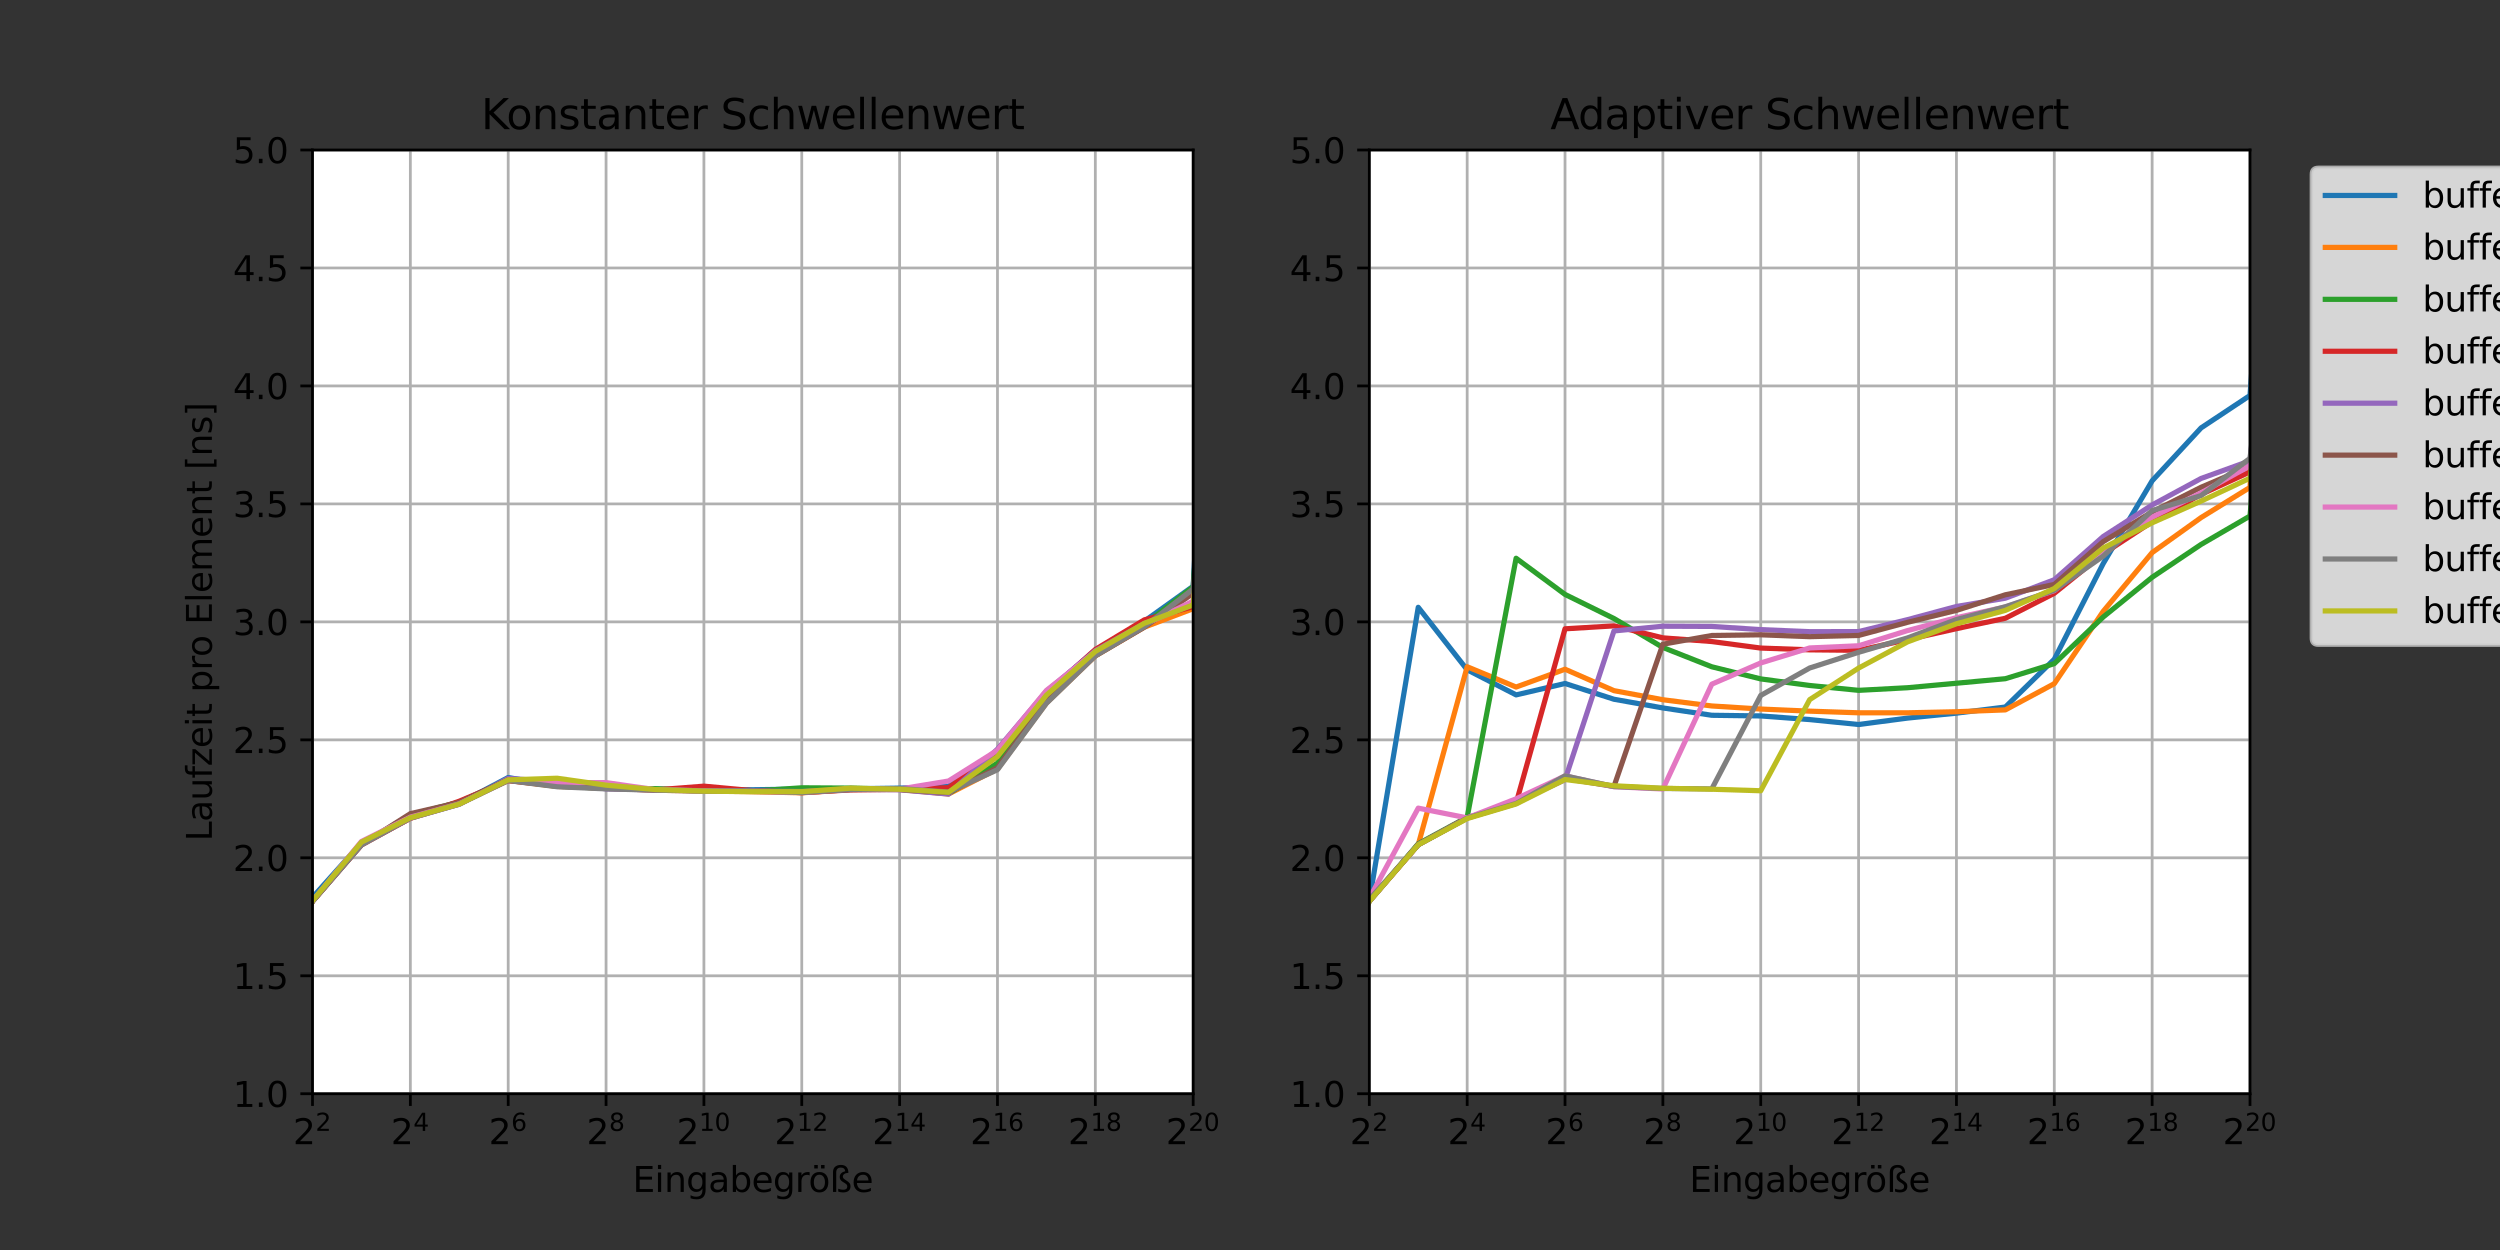 <?xml version="1.0" encoding="utf-8" standalone="no"?>
<!DOCTYPE svg PUBLIC "-//W3C//DTD SVG 1.1//EN"
  "http://www.w3.org/Graphics/SVG/1.1/DTD/svg11.dtd">
<svg xmlns:xlink="http://www.w3.org/1999/xlink" width="720pt" height="360pt" viewBox="0 0 720 360" xmlns="http://www.w3.org/2000/svg" version="1.1">
 <rect x="0" y="0" width="720" height="360" fill="#333333" stroke="none"/>
 <defs>
  <style type="text/css">*{stroke-linejoin: round; stroke-linecap: butt}</style>
 </defs>
 <g id="figure_1">
  <g id="patch_1">
   <path d="M 0 360 
L 720 360 
L 720 0 
L 0 0 
L 0 360 
z
" style="fill: none"/>
  </g>
  <g id="axes_1">
   <g id="patch_2">
    <path d="M 90 315 
L 343.636 315 
L 343.636 43.2 
L 90 43.2 
z
" style="fill: #ffffff"/>
   </g>
   <g id="matplotlib.axis_1">
    <g id="xtick_1">
     <g id="line2d_1">
      <path d="M 90 315 
L 90 43.2 
" clip-path="url(#p3d529035e6)" style="fill: none; stroke: #b0b0b0; stroke-width: 0.8; stroke-linecap: square"/>
     </g>
     <g id="line2d_2">
      <defs>
       <path id="m3880aa6da2" d="M 0 0 
L 0 3.5 
" style="stroke: #000000; stroke-width: 0.8"/>
      </defs>
      <g>
       <use xlink:href="#m3880aa6da2" x="90" y="315" style="stroke: #000000; stroke-width: 0.8"/>
      </g>
     </g>
     <g id="text_1">
      <!-- $\mathdefault{2^{2}}$ -->
      <g transform="translate(84.4 329.598)scale(0.1 -0.1)">
       <defs>
        <path id="DejaVuSans-32" d="M 1228 531 
L 3431 531 
L 3431 0 
L 469 0 
L 469 531 
Q 828 903 1448 1529 
Q 2069 2156 2228 2338 
Q 2531 2678 2651 2914 
Q 2772 3150 2772 3378 
Q 2772 3750 2511 3984 
Q 2250 4219 1831 4219 
Q 1534 4219 1204 4116 
Q 875 4013 500 3803 
L 500 4441 
Q 881 4594 1212 4672 
Q 1544 4750 1819 4750 
Q 2544 4750 2975 4387 
Q 3406 4025 3406 3419 
Q 3406 3131 3298 2873 
Q 3191 2616 2906 2266 
Q 2828 2175 2409 1742 
Q 1991 1309 1228 531 
z
" transform="scale(0.016)"/>
       </defs>
       <use xlink:href="#DejaVuSans-32" transform="translate(0 0.766)"/>
       <use xlink:href="#DejaVuSans-32" transform="translate(64.58 39.047)scale(0.7)"/>
      </g>
     </g>
    </g>
    <g id="xtick_2">
     <g id="line2d_3">
      <path d="M 118.182 315 
L 118.182 43.2 
" clip-path="url(#p3d529035e6)" style="fill: none; stroke: #b0b0b0; stroke-width: 0.8; stroke-linecap: square"/>
     </g>
     <g id="line2d_4">
      <g>
       <use xlink:href="#m3880aa6da2" x="118.182" y="315" style="stroke: #000000; stroke-width: 0.8"/>
      </g>
     </g>
     <g id="text_2">
      <!-- $\mathdefault{2^{4}}$ -->
      <g transform="translate(112.582 329.598)scale(0.1 -0.1)">
       <defs>
        <path id="DejaVuSans-34" d="M 2419 4116 
L 825 1625 
L 2419 1625 
L 2419 4116 
z
M 2253 4666 
L 3047 4666 
L 3047 1625 
L 3713 1625 
L 3713 1100 
L 3047 1100 
L 3047 0 
L 2419 0 
L 2419 1100 
L 313 1100 
L 313 1709 
L 2253 4666 
z
" transform="scale(0.016)"/>
       </defs>
       <use xlink:href="#DejaVuSans-32" transform="translate(0 0.684)"/>
       <use xlink:href="#DejaVuSans-34" transform="translate(64.58 38.966)scale(0.7)"/>
      </g>
     </g>
    </g>
    <g id="xtick_3">
     <g id="line2d_5">
      <path d="M 146.364 315 
L 146.364 43.2 
" clip-path="url(#p3d529035e6)" style="fill: none; stroke: #b0b0b0; stroke-width: 0.8; stroke-linecap: square"/>
     </g>
     <g id="line2d_6">
      <g>
       <use xlink:href="#m3880aa6da2" x="146.364" y="315" style="stroke: #000000; stroke-width: 0.8"/>
      </g>
     </g>
     <g id="text_3">
      <!-- $\mathdefault{2^{6}}$ -->
      <g transform="translate(140.764 329.598)scale(0.1 -0.1)">
       <defs>
        <path id="DejaVuSans-36" d="M 2113 2584 
Q 1688 2584 1439 2293 
Q 1191 2003 1191 1497 
Q 1191 994 1439 701 
Q 1688 409 2113 409 
Q 2538 409 2786 701 
Q 3034 994 3034 1497 
Q 3034 2003 2786 2293 
Q 2538 2584 2113 2584 
z
M 3366 4563 
L 3366 3988 
Q 3128 4100 2886 4159 
Q 2644 4219 2406 4219 
Q 1781 4219 1451 3797 
Q 1122 3375 1075 2522 
Q 1259 2794 1537 2939 
Q 1816 3084 2150 3084 
Q 2853 3084 3261 2657 
Q 3669 2231 3669 1497 
Q 3669 778 3244 343 
Q 2819 -91 2113 -91 
Q 1303 -91 875 529 
Q 447 1150 447 2328 
Q 447 3434 972 4092 
Q 1497 4750 2381 4750 
Q 2619 4750 2861 4703 
Q 3103 4656 3366 4563 
z
" transform="scale(0.016)"/>
       </defs>
       <use xlink:href="#DejaVuSans-32" transform="translate(0 0.766)"/>
       <use xlink:href="#DejaVuSans-36" transform="translate(64.58 39.047)scale(0.7)"/>
      </g>
     </g>
    </g>
    <g id="xtick_4">
     <g id="line2d_7">
      <path d="M 174.545 315 
L 174.545 43.2 
" clip-path="url(#p3d529035e6)" style="fill: none; stroke: #b0b0b0; stroke-width: 0.8; stroke-linecap: square"/>
     </g>
     <g id="line2d_8">
      <g>
       <use xlink:href="#m3880aa6da2" x="174.545" y="315" style="stroke: #000000; stroke-width: 0.8"/>
      </g>
     </g>
     <g id="text_4">
      <!-- $\mathdefault{2^{8}}$ -->
      <g transform="translate(168.945 329.598)scale(0.1 -0.1)">
       <defs>
        <path id="DejaVuSans-38" d="M 2034 2216 
Q 1584 2216 1326 1975 
Q 1069 1734 1069 1313 
Q 1069 891 1326 650 
Q 1584 409 2034 409 
Q 2484 409 2743 651 
Q 3003 894 3003 1313 
Q 3003 1734 2745 1975 
Q 2488 2216 2034 2216 
z
M 1403 2484 
Q 997 2584 770 2862 
Q 544 3141 544 3541 
Q 544 4100 942 4425 
Q 1341 4750 2034 4750 
Q 2731 4750 3128 4425 
Q 3525 4100 3525 3541 
Q 3525 3141 3298 2862 
Q 3072 2584 2669 2484 
Q 3125 2378 3379 2068 
Q 3634 1759 3634 1313 
Q 3634 634 3220 271 
Q 2806 -91 2034 -91 
Q 1263 -91 848 271 
Q 434 634 434 1313 
Q 434 1759 690 2068 
Q 947 2378 1403 2484 
z
M 1172 3481 
Q 1172 3119 1398 2916 
Q 1625 2713 2034 2713 
Q 2441 2713 2670 2916 
Q 2900 3119 2900 3481 
Q 2900 3844 2670 4047 
Q 2441 4250 2034 4250 
Q 1625 4250 1398 4047 
Q 1172 3844 1172 3481 
z
" transform="scale(0.016)"/>
       </defs>
       <use xlink:href="#DejaVuSans-32" transform="translate(0 0.766)"/>
       <use xlink:href="#DejaVuSans-38" transform="translate(64.58 39.047)scale(0.7)"/>
      </g>
     </g>
    </g>
    <g id="xtick_5">
     <g id="line2d_9">
      <path d="M 202.727 315 
L 202.727 43.2 
" clip-path="url(#p3d529035e6)" style="fill: none; stroke: #b0b0b0; stroke-width: 0.8; stroke-linecap: square"/>
     </g>
     <g id="line2d_10">
      <g>
       <use xlink:href="#m3880aa6da2" x="202.727" y="315" style="stroke: #000000; stroke-width: 0.8"/>
      </g>
     </g>
     <g id="text_5">
      <!-- $\mathdefault{2^{10}}$ -->
      <g transform="translate(194.877 329.598)scale(0.1 -0.1)">
       <defs>
        <path id="DejaVuSans-31" d="M 794 531 
L 1825 531 
L 1825 4091 
L 703 3866 
L 703 4441 
L 1819 4666 
L 2450 4666 
L 2450 531 
L 3481 531 
L 3481 0 
L 794 0 
L 794 531 
z
" transform="scale(0.016)"/>
        <path id="DejaVuSans-30" d="M 2034 4250 
Q 1547 4250 1301 3770 
Q 1056 3291 1056 2328 
Q 1056 1369 1301 889 
Q 1547 409 2034 409 
Q 2525 409 2770 889 
Q 3016 1369 3016 2328 
Q 3016 3291 2770 3770 
Q 2525 4250 2034 4250 
z
M 2034 4750 
Q 2819 4750 3233 4129 
Q 3647 3509 3647 2328 
Q 3647 1150 3233 529 
Q 2819 -91 2034 -91 
Q 1250 -91 836 529 
Q 422 1150 422 2328 
Q 422 3509 836 4129 
Q 1250 4750 2034 4750 
z
" transform="scale(0.016)"/>
       </defs>
       <use xlink:href="#DejaVuSans-32" transform="translate(0 0.766)"/>
       <use xlink:href="#DejaVuSans-31" transform="translate(64.58 39.047)scale(0.7)"/>
       <use xlink:href="#DejaVuSans-30" transform="translate(109.116 39.047)scale(0.7)"/>
      </g>
     </g>
    </g>
    <g id="xtick_6">
     <g id="line2d_11">
      <path d="M 230.909 315 
L 230.909 43.2 
" clip-path="url(#p3d529035e6)" style="fill: none; stroke: #b0b0b0; stroke-width: 0.8; stroke-linecap: square"/>
     </g>
     <g id="line2d_12">
      <g>
       <use xlink:href="#m3880aa6da2" x="230.909" y="315" style="stroke: #000000; stroke-width: 0.8"/>
      </g>
     </g>
     <g id="text_6">
      <!-- $\mathdefault{2^{12}}$ -->
      <g transform="translate(223.059 329.598)scale(0.1 -0.1)">
       <use xlink:href="#DejaVuSans-32" transform="translate(0 0.766)"/>
       <use xlink:href="#DejaVuSans-31" transform="translate(64.58 39.047)scale(0.7)"/>
       <use xlink:href="#DejaVuSans-32" transform="translate(109.116 39.047)scale(0.7)"/>
      </g>
     </g>
    </g>
    <g id="xtick_7">
     <g id="line2d_13">
      <path d="M 259.091 315 
L 259.091 43.2 
" clip-path="url(#p3d529035e6)" style="fill: none; stroke: #b0b0b0; stroke-width: 0.8; stroke-linecap: square"/>
     </g>
     <g id="line2d_14">
      <g>
       <use xlink:href="#m3880aa6da2" x="259.091" y="315" style="stroke: #000000; stroke-width: 0.8"/>
      </g>
     </g>
     <g id="text_7">
      <!-- $\mathdefault{2^{14}}$ -->
      <g transform="translate(251.241 329.598)scale(0.1 -0.1)">
       <use xlink:href="#DejaVuSans-32" transform="translate(0 0.684)"/>
       <use xlink:href="#DejaVuSans-31" transform="translate(64.58 38.966)scale(0.7)"/>
       <use xlink:href="#DejaVuSans-34" transform="translate(109.116 38.966)scale(0.7)"/>
      </g>
     </g>
    </g>
    <g id="xtick_8">
     <g id="line2d_15">
      <path d="M 287.273 315 
L 287.273 43.2 
" clip-path="url(#p3d529035e6)" style="fill: none; stroke: #b0b0b0; stroke-width: 0.8; stroke-linecap: square"/>
     </g>
     <g id="line2d_16">
      <g>
       <use xlink:href="#m3880aa6da2" x="287.273" y="315" style="stroke: #000000; stroke-width: 0.8"/>
      </g>
     </g>
     <g id="text_8">
      <!-- $\mathdefault{2^{16}}$ -->
      <g transform="translate(279.423 329.598)scale(0.1 -0.1)">
       <use xlink:href="#DejaVuSans-32" transform="translate(0 0.766)"/>
       <use xlink:href="#DejaVuSans-31" transform="translate(64.58 39.047)scale(0.7)"/>
       <use xlink:href="#DejaVuSans-36" transform="translate(109.116 39.047)scale(0.7)"/>
      </g>
     </g>
    </g>
    <g id="xtick_9">
     <g id="line2d_17">
      <path d="M 315.455 315 
L 315.455 43.2 
" clip-path="url(#p3d529035e6)" style="fill: none; stroke: #b0b0b0; stroke-width: 0.8; stroke-linecap: square"/>
     </g>
     <g id="line2d_18">
      <g>
       <use xlink:href="#m3880aa6da2" x="315.455" y="315" style="stroke: #000000; stroke-width: 0.8"/>
      </g>
     </g>
     <g id="text_9">
      <!-- $\mathdefault{2^{18}}$ -->
      <g transform="translate(307.605 329.598)scale(0.1 -0.1)">
       <use xlink:href="#DejaVuSans-32" transform="translate(0 0.766)"/>
       <use xlink:href="#DejaVuSans-31" transform="translate(64.58 39.047)scale(0.7)"/>
       <use xlink:href="#DejaVuSans-38" transform="translate(109.116 39.047)scale(0.7)"/>
      </g>
     </g>
    </g>
    <g id="xtick_10">
     <g id="line2d_19">
      <path d="M 343.636 315 
L 343.636 43.2 
" clip-path="url(#p3d529035e6)" style="fill: none; stroke: #b0b0b0; stroke-width: 0.8; stroke-linecap: square"/>
     </g>
     <g id="line2d_20">
      <g>
       <use xlink:href="#m3880aa6da2" x="343.636" y="315" style="stroke: #000000; stroke-width: 0.8"/>
      </g>
     </g>
     <g id="text_10">
      <!-- $\mathdefault{2^{20}}$ -->
      <g transform="translate(335.786 329.598)scale(0.1 -0.1)">
       <use xlink:href="#DejaVuSans-32" transform="translate(0 0.766)"/>
       <use xlink:href="#DejaVuSans-32" transform="translate(64.58 39.047)scale(0.7)"/>
       <use xlink:href="#DejaVuSans-30" transform="translate(109.116 39.047)scale(0.7)"/>
      </g>
     </g>
    </g>
    <g id="text_11">
     <!-- Eingabegröße -->
     <g transform="translate(182.21 343.277)scale(0.1 -0.1)">
      <defs>
       <path id="DejaVuSans-45" d="M 628 4666 
L 3578 4666 
L 3578 4134 
L 1259 4134 
L 1259 2753 
L 3481 2753 
L 3481 2222 
L 1259 2222 
L 1259 531 
L 3634 531 
L 3634 0 
L 628 0 
L 628 4666 
z
" transform="scale(0.016)"/>
       <path id="DejaVuSans-69" d="M 603 3500 
L 1178 3500 
L 1178 0 
L 603 0 
L 603 3500 
z
M 603 4863 
L 1178 4863 
L 1178 4134 
L 603 4134 
L 603 4863 
z
" transform="scale(0.016)"/>
       <path id="DejaVuSans-6e" d="M 3513 2113 
L 3513 0 
L 2938 0 
L 2938 2094 
Q 2938 2591 2744 2837 
Q 2550 3084 2163 3084 
Q 1697 3084 1428 2787 
Q 1159 2491 1159 1978 
L 1159 0 
L 581 0 
L 581 3500 
L 1159 3500 
L 1159 2956 
Q 1366 3272 1645 3428 
Q 1925 3584 2291 3584 
Q 2894 3584 3203 3211 
Q 3513 2838 3513 2113 
z
" transform="scale(0.016)"/>
       <path id="DejaVuSans-67" d="M 2906 1791 
Q 2906 2416 2648 2759 
Q 2391 3103 1925 3103 
Q 1463 3103 1205 2759 
Q 947 2416 947 1791 
Q 947 1169 1205 825 
Q 1463 481 1925 481 
Q 2391 481 2648 825 
Q 2906 1169 2906 1791 
z
M 3481 434 
Q 3481 -459 3084 -895 
Q 2688 -1331 1869 -1331 
Q 1566 -1331 1297 -1286 
Q 1028 -1241 775 -1147 
L 775 -588 
Q 1028 -725 1275 -790 
Q 1522 -856 1778 -856 
Q 2344 -856 2625 -561 
Q 2906 -266 2906 331 
L 2906 616 
Q 2728 306 2450 153 
Q 2172 0 1784 0 
Q 1141 0 747 490 
Q 353 981 353 1791 
Q 353 2603 747 3093 
Q 1141 3584 1784 3584 
Q 2172 3584 2450 3431 
Q 2728 3278 2906 2969 
L 2906 3500 
L 3481 3500 
L 3481 434 
z
" transform="scale(0.016)"/>
       <path id="DejaVuSans-61" d="M 2194 1759 
Q 1497 1759 1228 1600 
Q 959 1441 959 1056 
Q 959 750 1161 570 
Q 1363 391 1709 391 
Q 2188 391 2477 730 
Q 2766 1069 2766 1631 
L 2766 1759 
L 2194 1759 
z
M 3341 1997 
L 3341 0 
L 2766 0 
L 2766 531 
Q 2569 213 2275 61 
Q 1981 -91 1556 -91 
Q 1019 -91 701 211 
Q 384 513 384 1019 
Q 384 1609 779 1909 
Q 1175 2209 1959 2209 
L 2766 2209 
L 2766 2266 
Q 2766 2663 2505 2880 
Q 2244 3097 1772 3097 
Q 1472 3097 1187 3025 
Q 903 2953 641 2809 
L 641 3341 
Q 956 3463 1253 3523 
Q 1550 3584 1831 3584 
Q 2591 3584 2966 3190 
Q 3341 2797 3341 1997 
z
" transform="scale(0.016)"/>
       <path id="DejaVuSans-62" d="M 3116 1747 
Q 3116 2381 2855 2742 
Q 2594 3103 2138 3103 
Q 1681 3103 1420 2742 
Q 1159 2381 1159 1747 
Q 1159 1113 1420 752 
Q 1681 391 2138 391 
Q 2594 391 2855 752 
Q 3116 1113 3116 1747 
z
M 1159 2969 
Q 1341 3281 1617 3432 
Q 1894 3584 2278 3584 
Q 2916 3584 3314 3078 
Q 3713 2572 3713 1747 
Q 3713 922 3314 415 
Q 2916 -91 2278 -91 
Q 1894 -91 1617 61 
Q 1341 213 1159 525 
L 1159 0 
L 581 0 
L 581 4863 
L 1159 4863 
L 1159 2969 
z
" transform="scale(0.016)"/>
       <path id="DejaVuSans-65" d="M 3597 1894 
L 3597 1613 
L 953 1613 
Q 991 1019 1311 708 
Q 1631 397 2203 397 
Q 2534 397 2845 478 
Q 3156 559 3463 722 
L 3463 178 
Q 3153 47 2828 -22 
Q 2503 -91 2169 -91 
Q 1331 -91 842 396 
Q 353 884 353 1716 
Q 353 2575 817 3079 
Q 1281 3584 2069 3584 
Q 2775 3584 3186 3129 
Q 3597 2675 3597 1894 
z
M 3022 2063 
Q 3016 2534 2758 2815 
Q 2500 3097 2075 3097 
Q 1594 3097 1305 2825 
Q 1016 2553 972 2059 
L 3022 2063 
z
" transform="scale(0.016)"/>
       <path id="DejaVuSans-72" d="M 2631 2963 
Q 2534 3019 2420 3045 
Q 2306 3072 2169 3072 
Q 1681 3072 1420 2755 
Q 1159 2438 1159 1844 
L 1159 0 
L 581 0 
L 581 3500 
L 1159 3500 
L 1159 2956 
Q 1341 3275 1631 3429 
Q 1922 3584 2338 3584 
Q 2397 3584 2469 3576 
Q 2541 3569 2628 3553 
L 2631 2963 
z
" transform="scale(0.016)"/>
       <path id="DejaVuSans-f6" d="M 1959 3097 
Q 1497 3097 1228 2736 
Q 959 2375 959 1747 
Q 959 1119 1226 758 
Q 1494 397 1959 397 
Q 2419 397 2687 759 
Q 2956 1122 2956 1747 
Q 2956 2369 2687 2733 
Q 2419 3097 1959 3097 
z
M 1959 3584 
Q 2709 3584 3137 3096 
Q 3566 2609 3566 1747 
Q 3566 888 3137 398 
Q 2709 -91 1959 -91 
Q 1206 -91 779 398 
Q 353 888 353 1747 
Q 353 2609 779 3096 
Q 1206 3584 1959 3584 
z
M 2254 4850 
L 2888 4850 
L 2888 4219 
L 2254 4219 
L 2254 4850 
z
M 1032 4850 
L 1666 4850 
L 1666 4219 
L 1032 4219 
L 1032 4850 
z
" transform="scale(0.016)"/>
       <path id="DejaVuSans-df" d="M 581 3553 
Q 581 4178 954 4520 
Q 1328 4863 2009 4863 
Q 2659 4863 3001 4500 
Q 3344 4138 3353 3438 
Q 2881 3413 2618 3233 
Q 2356 3053 2356 2753 
Q 2356 2606 2447 2479 
Q 2538 2353 2741 2222 
L 2919 2106 
Q 3438 1775 3588 1553 
Q 3738 1331 3738 1019 
Q 3738 481 3386 195 
Q 3034 -91 2375 -91 
Q 2175 -91 1962 -52 
Q 1750 -13 1522 63 
L 1522 575 
Q 1772 481 1990 436 
Q 2209 391 2413 391 
Q 2775 391 2962 539 
Q 3150 688 3150 972 
Q 3150 1169 3058 1300 
Q 2966 1431 2650 1625 
L 2363 1797 
Q 2063 1981 1927 2192 
Q 1791 2403 1791 2688 
Q 1791 3084 2052 3353 
Q 2313 3622 2784 3713 
Q 2759 4034 2554 4209 
Q 2350 4384 1997 4384 
Q 1591 4384 1378 4167 
Q 1166 3950 1166 3541 
L 1166 0 
L 581 0 
L 581 3553 
z
" transform="scale(0.016)"/>
      </defs>
      <use xlink:href="#DejaVuSans-45"/>
      <use xlink:href="#DejaVuSans-69" x="63.184"/>
      <use xlink:href="#DejaVuSans-6e" x="90.967"/>
      <use xlink:href="#DejaVuSans-67" x="154.346"/>
      <use xlink:href="#DejaVuSans-61" x="217.822"/>
      <use xlink:href="#DejaVuSans-62" x="279.102"/>
      <use xlink:href="#DejaVuSans-65" x="342.578"/>
      <use xlink:href="#DejaVuSans-67" x="404.102"/>
      <use xlink:href="#DejaVuSans-72" x="467.578"/>
      <use xlink:href="#DejaVuSans-f6" x="506.441"/>
      <use xlink:href="#DejaVuSans-df" x="567.623"/>
      <use xlink:href="#DejaVuSans-65" x="630.611"/>
     </g>
    </g>
   </g>
   <g id="matplotlib.axis_2">
    <g id="ytick_1">
     <g id="line2d_21">
      <path d="M 90 315 
L 343.636 315 
" clip-path="url(#p3d529035e6)" style="fill: none; stroke: #b0b0b0; stroke-width: 0.8; stroke-linecap: square"/>
     </g>
     <g id="line2d_22">
      <defs>
       <path id="m4973f77f80" d="M 0 0 
L -3.5 0 
" style="stroke: #000000; stroke-width: 0.8"/>
      </defs>
      <g>
       <use xlink:href="#m4973f77f80" x="90" y="315" style="stroke: #000000; stroke-width: 0.8"/>
      </g>
     </g>
     <g id="text_12">
      <!-- 1.0 -->
      <g transform="translate(67.097 318.799)scale(0.1 -0.1)">
       <defs>
        <path id="DejaVuSans-2e" d="M 684 794 
L 1344 794 
L 1344 0 
L 684 0 
L 684 794 
z
" transform="scale(0.016)"/>
       </defs>
       <use xlink:href="#DejaVuSans-31"/>
       <use xlink:href="#DejaVuSans-2e" x="63.623"/>
       <use xlink:href="#DejaVuSans-30" x="95.41"/>
      </g>
     </g>
    </g>
    <g id="ytick_2">
     <g id="line2d_23">
      <path d="M 90 281.025 
L 343.636 281.025 
" clip-path="url(#p3d529035e6)" style="fill: none; stroke: #b0b0b0; stroke-width: 0.8; stroke-linecap: square"/>
     </g>
     <g id="line2d_24">
      <g>
       <use xlink:href="#m4973f77f80" x="90" y="281.025" style="stroke: #000000; stroke-width: 0.8"/>
      </g>
     </g>
     <g id="text_13">
      <!-- 1.5 -->
      <g transform="translate(67.097 284.824)scale(0.1 -0.1)">
       <defs>
        <path id="DejaVuSans-35" d="M 691 4666 
L 3169 4666 
L 3169 4134 
L 1269 4134 
L 1269 2991 
Q 1406 3038 1543 3061 
Q 1681 3084 1819 3084 
Q 2600 3084 3056 2656 
Q 3513 2228 3513 1497 
Q 3513 744 3044 326 
Q 2575 -91 1722 -91 
Q 1428 -91 1123 -41 
Q 819 9 494 109 
L 494 744 
Q 775 591 1075 516 
Q 1375 441 1709 441 
Q 2250 441 2565 725 
Q 2881 1009 2881 1497 
Q 2881 1984 2565 2268 
Q 2250 2553 1709 2553 
Q 1456 2553 1204 2497 
Q 953 2441 691 2322 
L 691 4666 
z
" transform="scale(0.016)"/>
       </defs>
       <use xlink:href="#DejaVuSans-31"/>
       <use xlink:href="#DejaVuSans-2e" x="63.623"/>
       <use xlink:href="#DejaVuSans-35" x="95.41"/>
      </g>
     </g>
    </g>
    <g id="ytick_3">
     <g id="line2d_25">
      <path d="M 90 247.05 
L 343.636 247.05 
" clip-path="url(#p3d529035e6)" style="fill: none; stroke: #b0b0b0; stroke-width: 0.8; stroke-linecap: square"/>
     </g>
     <g id="line2d_26">
      <g>
       <use xlink:href="#m4973f77f80" x="90" y="247.05" style="stroke: #000000; stroke-width: 0.8"/>
      </g>
     </g>
     <g id="text_14">
      <!-- 2.0 -->
      <g transform="translate(67.097 250.849)scale(0.1 -0.1)">
       <use xlink:href="#DejaVuSans-32"/>
       <use xlink:href="#DejaVuSans-2e" x="63.623"/>
       <use xlink:href="#DejaVuSans-30" x="95.41"/>
      </g>
     </g>
    </g>
    <g id="ytick_4">
     <g id="line2d_27">
      <path d="M 90 213.075 
L 343.636 213.075 
" clip-path="url(#p3d529035e6)" style="fill: none; stroke: #b0b0b0; stroke-width: 0.8; stroke-linecap: square"/>
     </g>
     <g id="line2d_28">
      <g>
       <use xlink:href="#m4973f77f80" x="90" y="213.075" style="stroke: #000000; stroke-width: 0.8"/>
      </g>
     </g>
     <g id="text_15">
      <!-- 2.5 -->
      <g transform="translate(67.097 216.874)scale(0.1 -0.1)">
       <use xlink:href="#DejaVuSans-32"/>
       <use xlink:href="#DejaVuSans-2e" x="63.623"/>
       <use xlink:href="#DejaVuSans-35" x="95.41"/>
      </g>
     </g>
    </g>
    <g id="ytick_5">
     <g id="line2d_29">
      <path d="M 90 179.1 
L 343.636 179.1 
" clip-path="url(#p3d529035e6)" style="fill: none; stroke: #b0b0b0; stroke-width: 0.8; stroke-linecap: square"/>
     </g>
     <g id="line2d_30">
      <g>
       <use xlink:href="#m4973f77f80" x="90" y="179.1" style="stroke: #000000; stroke-width: 0.8"/>
      </g>
     </g>
     <g id="text_16">
      <!-- 3.0 -->
      <g transform="translate(67.097 182.899)scale(0.1 -0.1)">
       <defs>
        <path id="DejaVuSans-33" d="M 2597 2516 
Q 3050 2419 3304 2112 
Q 3559 1806 3559 1356 
Q 3559 666 3084 287 
Q 2609 -91 1734 -91 
Q 1441 -91 1130 -33 
Q 819 25 488 141 
L 488 750 
Q 750 597 1062 519 
Q 1375 441 1716 441 
Q 2309 441 2620 675 
Q 2931 909 2931 1356 
Q 2931 1769 2642 2001 
Q 2353 2234 1838 2234 
L 1294 2234 
L 1294 2753 
L 1863 2753 
Q 2328 2753 2575 2939 
Q 2822 3125 2822 3475 
Q 2822 3834 2567 4026 
Q 2313 4219 1838 4219 
Q 1578 4219 1281 4162 
Q 984 4106 628 3988 
L 628 4550 
Q 988 4650 1302 4700 
Q 1616 4750 1894 4750 
Q 2613 4750 3031 4423 
Q 3450 4097 3450 3541 
Q 3450 3153 3228 2886 
Q 3006 2619 2597 2516 
z
" transform="scale(0.016)"/>
       </defs>
       <use xlink:href="#DejaVuSans-33"/>
       <use xlink:href="#DejaVuSans-2e" x="63.623"/>
       <use xlink:href="#DejaVuSans-30" x="95.41"/>
      </g>
     </g>
    </g>
    <g id="ytick_6">
     <g id="line2d_31">
      <path d="M 90 145.125 
L 343.636 145.125 
" clip-path="url(#p3d529035e6)" style="fill: none; stroke: #b0b0b0; stroke-width: 0.8; stroke-linecap: square"/>
     </g>
     <g id="line2d_32">
      <g>
       <use xlink:href="#m4973f77f80" x="90" y="145.125" style="stroke: #000000; stroke-width: 0.8"/>
      </g>
     </g>
     <g id="text_17">
      <!-- 3.5 -->
      <g transform="translate(67.097 148.924)scale(0.1 -0.1)">
       <use xlink:href="#DejaVuSans-33"/>
       <use xlink:href="#DejaVuSans-2e" x="63.623"/>
       <use xlink:href="#DejaVuSans-35" x="95.41"/>
      </g>
     </g>
    </g>
    <g id="ytick_7">
     <g id="line2d_33">
      <path d="M 90 111.15 
L 343.636 111.15 
" clip-path="url(#p3d529035e6)" style="fill: none; stroke: #b0b0b0; stroke-width: 0.8; stroke-linecap: square"/>
     </g>
     <g id="line2d_34">
      <g>
       <use xlink:href="#m4973f77f80" x="90" y="111.15" style="stroke: #000000; stroke-width: 0.8"/>
      </g>
     </g>
     <g id="text_18">
      <!-- 4.0 -->
      <g transform="translate(67.097 114.949)scale(0.1 -0.1)">
       <use xlink:href="#DejaVuSans-34"/>
       <use xlink:href="#DejaVuSans-2e" x="63.623"/>
       <use xlink:href="#DejaVuSans-30" x="95.41"/>
      </g>
     </g>
    </g>
    <g id="ytick_8">
     <g id="line2d_35">
      <path d="M 90 77.175 
L 343.636 77.175 
" clip-path="url(#p3d529035e6)" style="fill: none; stroke: #b0b0b0; stroke-width: 0.8; stroke-linecap: square"/>
     </g>
     <g id="line2d_36">
      <g>
       <use xlink:href="#m4973f77f80" x="90" y="77.175" style="stroke: #000000; stroke-width: 0.8"/>
      </g>
     </g>
     <g id="text_19">
      <!-- 4.5 -->
      <g transform="translate(67.097 80.974)scale(0.1 -0.1)">
       <use xlink:href="#DejaVuSans-34"/>
       <use xlink:href="#DejaVuSans-2e" x="63.623"/>
       <use xlink:href="#DejaVuSans-35" x="95.41"/>
      </g>
     </g>
    </g>
    <g id="ytick_9">
     <g id="line2d_37">
      <path d="M 90 43.2 
L 343.636 43.2 
" clip-path="url(#p3d529035e6)" style="fill: none; stroke: #b0b0b0; stroke-width: 0.8; stroke-linecap: square"/>
     </g>
     <g id="line2d_38">
      <g>
       <use xlink:href="#m4973f77f80" x="90" y="43.2" style="stroke: #000000; stroke-width: 0.8"/>
      </g>
     </g>
     <g id="text_20">
      <!-- 5.0 -->
      <g transform="translate(67.097 46.999)scale(0.1 -0.1)">
       <use xlink:href="#DejaVuSans-35"/>
       <use xlink:href="#DejaVuSans-2e" x="63.623"/>
       <use xlink:href="#DejaVuSans-30" x="95.41"/>
      </g>
     </g>
    </g>
    <g id="text_21">
     <!-- Laufzeit pro Element [ns] -->
     <g transform="translate(61.017 242.248)rotate(-90)scale(0.1 -0.1)">
      <defs>
       <path id="DejaVuSans-4c" d="M 628 4666 
L 1259 4666 
L 1259 531 
L 3531 531 
L 3531 0 
L 628 0 
L 628 4666 
z
" transform="scale(0.016)"/>
       <path id="DejaVuSans-75" d="M 544 1381 
L 544 3500 
L 1119 3500 
L 1119 1403 
Q 1119 906 1312 657 
Q 1506 409 1894 409 
Q 2359 409 2629 706 
Q 2900 1003 2900 1516 
L 2900 3500 
L 3475 3500 
L 3475 0 
L 2900 0 
L 2900 538 
Q 2691 219 2414 64 
Q 2138 -91 1772 -91 
Q 1169 -91 856 284 
Q 544 659 544 1381 
z
M 1991 3584 
L 1991 3584 
z
" transform="scale(0.016)"/>
       <path id="DejaVuSans-66" d="M 2375 4863 
L 2375 4384 
L 1825 4384 
Q 1516 4384 1395 4259 
Q 1275 4134 1275 3809 
L 1275 3500 
L 2222 3500 
L 2222 3053 
L 1275 3053 
L 1275 0 
L 697 0 
L 697 3053 
L 147 3053 
L 147 3500 
L 697 3500 
L 697 3744 
Q 697 4328 969 4595 
Q 1241 4863 1831 4863 
L 2375 4863 
z
" transform="scale(0.016)"/>
       <path id="DejaVuSans-7a" d="M 353 3500 
L 3084 3500 
L 3084 2975 
L 922 459 
L 3084 459 
L 3084 0 
L 275 0 
L 275 525 
L 2438 3041 
L 353 3041 
L 353 3500 
z
" transform="scale(0.016)"/>
       <path id="DejaVuSans-74" d="M 1172 4494 
L 1172 3500 
L 2356 3500 
L 2356 3053 
L 1172 3053 
L 1172 1153 
Q 1172 725 1289 603 
Q 1406 481 1766 481 
L 2356 481 
L 2356 0 
L 1766 0 
Q 1100 0 847 248 
Q 594 497 594 1153 
L 594 3053 
L 172 3053 
L 172 3500 
L 594 3500 
L 594 4494 
L 1172 4494 
z
" transform="scale(0.016)"/>
       <path id="DejaVuSans-20" transform="scale(0.016)"/>
       <path id="DejaVuSans-70" d="M 1159 525 
L 1159 -1331 
L 581 -1331 
L 581 3500 
L 1159 3500 
L 1159 2969 
Q 1341 3281 1617 3432 
Q 1894 3584 2278 3584 
Q 2916 3584 3314 3078 
Q 3713 2572 3713 1747 
Q 3713 922 3314 415 
Q 2916 -91 2278 -91 
Q 1894 -91 1617 61 
Q 1341 213 1159 525 
z
M 3116 1747 
Q 3116 2381 2855 2742 
Q 2594 3103 2138 3103 
Q 1681 3103 1420 2742 
Q 1159 2381 1159 1747 
Q 1159 1113 1420 752 
Q 1681 391 2138 391 
Q 2594 391 2855 752 
Q 3116 1113 3116 1747 
z
" transform="scale(0.016)"/>
       <path id="DejaVuSans-6f" d="M 1959 3097 
Q 1497 3097 1228 2736 
Q 959 2375 959 1747 
Q 959 1119 1226 758 
Q 1494 397 1959 397 
Q 2419 397 2687 759 
Q 2956 1122 2956 1747 
Q 2956 2369 2687 2733 
Q 2419 3097 1959 3097 
z
M 1959 3584 
Q 2709 3584 3137 3096 
Q 3566 2609 3566 1747 
Q 3566 888 3137 398 
Q 2709 -91 1959 -91 
Q 1206 -91 779 398 
Q 353 888 353 1747 
Q 353 2609 779 3096 
Q 1206 3584 1959 3584 
z
" transform="scale(0.016)"/>
       <path id="DejaVuSans-6c" d="M 603 4863 
L 1178 4863 
L 1178 0 
L 603 0 
L 603 4863 
z
" transform="scale(0.016)"/>
       <path id="DejaVuSans-6d" d="M 3328 2828 
Q 3544 3216 3844 3400 
Q 4144 3584 4550 3584 
Q 5097 3584 5394 3201 
Q 5691 2819 5691 2113 
L 5691 0 
L 5113 0 
L 5113 2094 
Q 5113 2597 4934 2840 
Q 4756 3084 4391 3084 
Q 3944 3084 3684 2787 
Q 3425 2491 3425 1978 
L 3425 0 
L 2847 0 
L 2847 2094 
Q 2847 2600 2669 2842 
Q 2491 3084 2119 3084 
Q 1678 3084 1418 2786 
Q 1159 2488 1159 1978 
L 1159 0 
L 581 0 
L 581 3500 
L 1159 3500 
L 1159 2956 
Q 1356 3278 1631 3431 
Q 1906 3584 2284 3584 
Q 2666 3584 2933 3390 
Q 3200 3197 3328 2828 
z
" transform="scale(0.016)"/>
       <path id="DejaVuSans-5b" d="M 550 4863 
L 1875 4863 
L 1875 4416 
L 1125 4416 
L 1125 -397 
L 1875 -397 
L 1875 -844 
L 550 -844 
L 550 4863 
z
" transform="scale(0.016)"/>
       <path id="DejaVuSans-73" d="M 2834 3397 
L 2834 2853 
Q 2591 2978 2328 3040 
Q 2066 3103 1784 3103 
Q 1356 3103 1142 2972 
Q 928 2841 928 2578 
Q 928 2378 1081 2264 
Q 1234 2150 1697 2047 
L 1894 2003 
Q 2506 1872 2764 1633 
Q 3022 1394 3022 966 
Q 3022 478 2636 193 
Q 2250 -91 1575 -91 
Q 1294 -91 989 -36 
Q 684 19 347 128 
L 347 722 
Q 666 556 975 473 
Q 1284 391 1588 391 
Q 1994 391 2212 530 
Q 2431 669 2431 922 
Q 2431 1156 2273 1281 
Q 2116 1406 1581 1522 
L 1381 1569 
Q 847 1681 609 1914 
Q 372 2147 372 2553 
Q 372 3047 722 3315 
Q 1072 3584 1716 3584 
Q 2034 3584 2315 3537 
Q 2597 3491 2834 3397 
z
" transform="scale(0.016)"/>
       <path id="DejaVuSans-5d" d="M 1947 4863 
L 1947 -844 
L 622 -844 
L 622 -397 
L 1369 -397 
L 1369 4416 
L 622 4416 
L 622 4863 
L 1947 4863 
z
" transform="scale(0.016)"/>
      </defs>
      <use xlink:href="#DejaVuSans-4c"/>
      <use xlink:href="#DejaVuSans-61" x="55.713"/>
      <use xlink:href="#DejaVuSans-75" x="116.992"/>
      <use xlink:href="#DejaVuSans-66" x="180.371"/>
      <use xlink:href="#DejaVuSans-7a" x="215.576"/>
      <use xlink:href="#DejaVuSans-65" x="268.066"/>
      <use xlink:href="#DejaVuSans-69" x="329.59"/>
      <use xlink:href="#DejaVuSans-74" x="357.373"/>
      <use xlink:href="#DejaVuSans-20" x="396.582"/>
      <use xlink:href="#DejaVuSans-70" x="428.369"/>
      <use xlink:href="#DejaVuSans-72" x="491.846"/>
      <use xlink:href="#DejaVuSans-6f" x="530.709"/>
      <use xlink:href="#DejaVuSans-20" x="591.891"/>
      <use xlink:href="#DejaVuSans-45" x="623.678"/>
      <use xlink:href="#DejaVuSans-6c" x="686.861"/>
      <use xlink:href="#DejaVuSans-65" x="714.645"/>
      <use xlink:href="#DejaVuSans-6d" x="776.168"/>
      <use xlink:href="#DejaVuSans-65" x="873.58"/>
      <use xlink:href="#DejaVuSans-6e" x="935.104"/>
      <use xlink:href="#DejaVuSans-74" x="998.482"/>
      <use xlink:href="#DejaVuSans-20" x="1037.691"/>
      <use xlink:href="#DejaVuSans-5b" x="1069.479"/>
      <use xlink:href="#DejaVuSans-6e" x="1108.492"/>
      <use xlink:href="#DejaVuSans-73" x="1171.871"/>
      <use xlink:href="#DejaVuSans-5d" x="1223.971"/>
     </g>
    </g>
   </g>
   <g id="line2d_39">
    <path d="M 61.818 335.797 
L 75.909 286.092 
L 90 258.464 
L 104.091 242.731 
L 118.182 235.358 
L 132.273 231.367 
L 146.364 223.921 
L 160.455 226.451 
L 174.545 226.661 
L 188.636 227.278 
L 202.727 227.546 
L 216.818 227.441 
L 230.909 227.265 
L 245 227.167 
L 259.091 226.974 
L 273.182 226.422 
L 287.273 216.18 
L 301.364 199.38 
L 315.455 187.293 
L 329.545 178.923 
L 343.636 168.836 
L 352.917 -1 
" clip-path="url(#p3d529035e6)" style="fill: none; stroke: #1f77b4; stroke-width: 1.5; stroke-linecap: square"/>
   </g>
   <g id="line2d_40">
    <path d="M 61.818 335.886 
L 75.909 286.258 
L 90 259.559 
L 104.091 243.147 
L 118.182 235.689 
L 132.273 231.434 
L 146.364 224.784 
L 160.455 226.491 
L 174.545 226.961 
L 188.636 227.585 
L 202.727 227.823 
L 216.818 228 
L 230.909 228.338 
L 245 227.375 
L 259.091 227.39 
L 273.182 228.67 
L 287.273 221.454 
L 301.364 202.463 
L 315.455 188.894 
L 329.545 180.636 
L 343.636 175.298 
L 353.767 -1 
" clip-path="url(#p3d529035e6)" style="fill: none; stroke: #ff7f0e; stroke-width: 1.5; stroke-linecap: square"/>
   </g>
   <g id="line2d_41">
    <path d="M 61.818 335.869 
L 75.909 286.199 
L 90 259.486 
L 104.091 243.032 
L 118.182 234.681 
L 132.273 230.988 
L 146.364 224.615 
L 160.455 226.438 
L 174.545 227.026 
L 188.636 227.124 
L 202.727 227.721 
L 216.818 227.836 
L 230.909 226.885 
L 245 226.967 
L 259.091 227.322 
L 273.182 228.56 
L 287.273 219.761 
L 301.364 201.136 
L 315.455 187.721 
L 329.545 179.893 
L 343.636 168.992 
L 356.066 -1 
" clip-path="url(#p3d529035e6)" style="fill: none; stroke: #2ca02c; stroke-width: 1.5; stroke-linecap: square"/>
   </g>
   <g id="line2d_42">
    <path d="M 61.818 335.486 
L 75.909 286.193 
L 90 259.599 
L 104.091 243.357 
L 118.182 235.626 
L 132.273 230.745 
L 146.364 224.815 
L 160.455 226.329 
L 174.545 227.041 
L 188.636 227.512 
L 202.727 226.414 
L 216.818 227.71 
L 230.909 228.275 
L 245 227.498 
L 259.091 227.298 
L 273.182 226.85 
L 287.273 216.634 
L 301.364 199.617 
L 315.455 187.047 
L 329.545 178.53 
L 343.636 174.72 
L 357.311 -1 
" clip-path="url(#p3d529035e6)" style="fill: none; stroke: #d62728; stroke-width: 1.5; stroke-linecap: square"/>
   </g>
   <g id="line2d_43">
    <path d="M 61.818 335.891 
L 75.909 286.316 
L 90 259.48 
L 104.091 242.939 
L 118.182 235.632 
L 132.273 231.631 
L 146.364 224.166 
L 160.455 225.172 
L 174.545 227.199 
L 188.636 227.473 
L 202.727 227.727 
L 216.818 227.868 
L 230.909 227.947 
L 245 227.357 
L 259.091 227.457 
L 273.182 228.69 
L 287.273 215.743 
L 301.364 199.088 
L 315.455 187.402 
L 329.545 179.585 
L 343.636 174.024 
L 357.727 3.753 
L 358.095 -1 
" clip-path="url(#p3d529035e6)" style="fill: none; stroke: #9467bd; stroke-width: 1.5; stroke-linecap: square"/>
   </g>
   <g id="line2d_44">
    <path d="M 61.818 335.871 
L 75.909 286.234 
L 90 259.572 
L 104.091 243.294 
L 118.182 234.33 
L 132.273 231.103 
L 146.364 224.53 
L 160.455 224.552 
L 174.545 226.323 
L 188.636 227.474 
L 202.727 227.77 
L 216.818 227.895 
L 230.909 228.142 
L 245 227.079 
L 259.091 227.345 
L 273.182 228.279 
L 287.273 221.078 
L 301.364 201.624 
L 315.455 188.855 
L 329.545 180.638 
L 343.636 170.874 
L 357.727 16.638 
L 359.173 -1 
" clip-path="url(#p3d529035e6)" style="fill: none; stroke: #8c564b; stroke-width: 1.5; stroke-linecap: square"/>
   </g>
   <g id="line2d_45">
    <path d="M 61.818 335.891 
L 75.909 286.262 
L 90 259.505 
L 104.091 242.335 
L 118.182 235.333 
L 132.273 231.507 
L 146.364 224.669 
L 160.455 225.382 
L 174.545 225.392 
L 188.636 227.416 
L 202.727 227.771 
L 216.818 227.946 
L 230.909 228.23 
L 245 227.19 
L 259.091 227.251 
L 273.182 224.926 
L 287.273 216.064 
L 301.364 198.848 
L 315.455 187.717 
L 329.545 179.901 
L 343.636 173.127 
L 357.727 15.552 
L 359.188 -1 
" clip-path="url(#p3d529035e6)" style="fill: none; stroke: #e377c2; stroke-width: 1.5; stroke-linecap: square"/>
   </g>
   <g id="line2d_46">
    <path d="M 61.818 335.866 
L 75.909 285.694 
L 90 259.607 
L 104.091 243.359 
L 118.182 235.603 
L 132.273 231.587 
L 146.364 224.8 
L 160.455 226.583 
L 174.545 227.199 
L 188.636 227.568 
L 202.727 227.843 
L 216.818 227.739 
L 230.909 228.266 
L 245 227.405 
L 259.091 227.094 
L 273.182 228.102 
L 287.273 221.673 
L 301.364 202.557 
L 315.455 188.885 
L 329.545 180.489 
L 343.636 169.607 
L 357.727 9.32 
L 358.678 -1 
" clip-path="url(#p3d529035e6)" style="fill: none; stroke: #7f7f7f; stroke-width: 1.5; stroke-linecap: square"/>
   </g>
   <g id="line2d_47">
    <path d="M 61.818 335.83 
L 75.909 286.288 
L 90 259.431 
L 104.091 242.546 
L 118.182 235.503 
L 132.273 231.579 
L 146.364 224.596 
L 160.455 224.129 
L 174.545 226.125 
L 188.636 227.374 
L 202.727 227.848 
L 216.818 228.011 
L 230.909 228.004 
L 245 226.991 
L 259.091 227.299 
L 273.182 228.187 
L 287.273 217.867 
L 301.364 200.213 
L 315.455 187.611 
L 329.545 179.509 
L 343.636 174.201 
L 357.727 9.008 
L 358.653 -1 
" clip-path="url(#p3d529035e6)" style="fill: none; stroke: #bcbd22; stroke-width: 1.5; stroke-linecap: square"/>
   </g>
   <g id="patch_3">
    <path d="M 90 315 
L 90 43.2 
" style="fill: none; stroke: #000000; stroke-width: 0.8; stroke-linejoin: miter; stroke-linecap: square"/>
   </g>
   <g id="patch_4">
    <path d="M 343.636 315 
L 343.636 43.2 
" style="fill: none; stroke: #000000; stroke-width: 0.8; stroke-linejoin: miter; stroke-linecap: square"/>
   </g>
   <g id="patch_5">
    <path d="M 90 315 
L 343.636 315 
" style="fill: none; stroke: #000000; stroke-width: 0.8; stroke-linejoin: miter; stroke-linecap: square"/>
   </g>
   <g id="patch_6">
    <path d="M 90 43.2 
L 343.636 43.2 
" style="fill: none; stroke: #000000; stroke-width: 0.8; stroke-linejoin: miter; stroke-linecap: square"/>
   </g>
   <g id="text_22">
    <!-- Konstanter Schwellenwert -->
    <g transform="translate(138.58 37.2)scale(0.12 -0.12)">
     <defs>
      <path id="DejaVuSans-4b" d="M 628 4666 
L 1259 4666 
L 1259 2694 
L 3353 4666 
L 4166 4666 
L 1850 2491 
L 4331 0 
L 3500 0 
L 1259 2247 
L 1259 0 
L 628 0 
L 628 4666 
z
" transform="scale(0.016)"/>
      <path id="DejaVuSans-53" d="M 3425 4513 
L 3425 3897 
Q 3066 4069 2747 4153 
Q 2428 4238 2131 4238 
Q 1616 4238 1336 4038 
Q 1056 3838 1056 3469 
Q 1056 3159 1242 3001 
Q 1428 2844 1947 2747 
L 2328 2669 
Q 3034 2534 3370 2195 
Q 3706 1856 3706 1288 
Q 3706 609 3251 259 
Q 2797 -91 1919 -91 
Q 1588 -91 1214 -16 
Q 841 59 441 206 
L 441 856 
Q 825 641 1194 531 
Q 1563 422 1919 422 
Q 2459 422 2753 634 
Q 3047 847 3047 1241 
Q 3047 1584 2836 1778 
Q 2625 1972 2144 2069 
L 1759 2144 
Q 1053 2284 737 2584 
Q 422 2884 422 3419 
Q 422 4038 858 4394 
Q 1294 4750 2059 4750 
Q 2388 4750 2728 4690 
Q 3069 4631 3425 4513 
z
" transform="scale(0.016)"/>
      <path id="DejaVuSans-63" d="M 3122 3366 
L 3122 2828 
Q 2878 2963 2633 3030 
Q 2388 3097 2138 3097 
Q 1578 3097 1268 2742 
Q 959 2388 959 1747 
Q 959 1106 1268 751 
Q 1578 397 2138 397 
Q 2388 397 2633 464 
Q 2878 531 3122 666 
L 3122 134 
Q 2881 22 2623 -34 
Q 2366 -91 2075 -91 
Q 1284 -91 818 406 
Q 353 903 353 1747 
Q 353 2603 823 3093 
Q 1294 3584 2113 3584 
Q 2378 3584 2631 3529 
Q 2884 3475 3122 3366 
z
" transform="scale(0.016)"/>
      <path id="DejaVuSans-68" d="M 3513 2113 
L 3513 0 
L 2938 0 
L 2938 2094 
Q 2938 2591 2744 2837 
Q 2550 3084 2163 3084 
Q 1697 3084 1428 2787 
Q 1159 2491 1159 1978 
L 1159 0 
L 581 0 
L 581 4863 
L 1159 4863 
L 1159 2956 
Q 1366 3272 1645 3428 
Q 1925 3584 2291 3584 
Q 2894 3584 3203 3211 
Q 3513 2838 3513 2113 
z
" transform="scale(0.016)"/>
      <path id="DejaVuSans-77" d="M 269 3500 
L 844 3500 
L 1563 769 
L 2278 3500 
L 2956 3500 
L 3675 769 
L 4391 3500 
L 4966 3500 
L 4050 0 
L 3372 0 
L 2619 2869 
L 1863 0 
L 1184 0 
L 269 3500 
z
" transform="scale(0.016)"/>
     </defs>
     <use xlink:href="#DejaVuSans-4b"/>
     <use xlink:href="#DejaVuSans-6f" x="60.576"/>
     <use xlink:href="#DejaVuSans-6e" x="121.758"/>
     <use xlink:href="#DejaVuSans-73" x="185.137"/>
     <use xlink:href="#DejaVuSans-74" x="237.236"/>
     <use xlink:href="#DejaVuSans-61" x="276.445"/>
     <use xlink:href="#DejaVuSans-6e" x="337.725"/>
     <use xlink:href="#DejaVuSans-74" x="401.104"/>
     <use xlink:href="#DejaVuSans-65" x="440.312"/>
     <use xlink:href="#DejaVuSans-72" x="501.836"/>
     <use xlink:href="#DejaVuSans-20" x="542.949"/>
     <use xlink:href="#DejaVuSans-53" x="574.736"/>
     <use xlink:href="#DejaVuSans-63" x="638.213"/>
     <use xlink:href="#DejaVuSans-68" x="693.193"/>
     <use xlink:href="#DejaVuSans-77" x="756.572"/>
     <use xlink:href="#DejaVuSans-65" x="838.359"/>
     <use xlink:href="#DejaVuSans-6c" x="899.883"/>
     <use xlink:href="#DejaVuSans-6c" x="927.666"/>
     <use xlink:href="#DejaVuSans-65" x="955.449"/>
     <use xlink:href="#DejaVuSans-6e" x="1016.973"/>
     <use xlink:href="#DejaVuSans-77" x="1080.352"/>
     <use xlink:href="#DejaVuSans-65" x="1162.139"/>
     <use xlink:href="#DejaVuSans-72" x="1223.662"/>
     <use xlink:href="#DejaVuSans-74" x="1264.775"/>
    </g>
   </g>
  </g>
  <g id="axes_2">
   <g id="patch_7">
    <path d="M 394.364 315 
L 648 315 
L 648 43.2 
L 394.364 43.2 
z
" style="fill: #ffffff"/>
   </g>
   <g id="matplotlib.axis_3">
    <g id="xtick_11">
     <g id="line2d_48">
      <path d="M 394.364 315 
L 394.364 43.2 
" clip-path="url(#p89b714e5c7)" style="fill: none; stroke: #b0b0b0; stroke-width: 0.8; stroke-linecap: square"/>
     </g>
     <g id="line2d_49">
      <g>
       <use xlink:href="#m3880aa6da2" x="394.364" y="315" style="stroke: #000000; stroke-width: 0.8"/>
      </g>
     </g>
     <g id="text_23">
      <!-- $\mathdefault{2^{2}}$ -->
      <g transform="translate(388.764 329.598)scale(0.1 -0.1)">
       <use xlink:href="#DejaVuSans-32" transform="translate(0 0.766)"/>
       <use xlink:href="#DejaVuSans-32" transform="translate(64.58 39.047)scale(0.7)"/>
      </g>
     </g>
    </g>
    <g id="xtick_12">
     <g id="line2d_50">
      <path d="M 422.545 315 
L 422.545 43.2 
" clip-path="url(#p89b714e5c7)" style="fill: none; stroke: #b0b0b0; stroke-width: 0.8; stroke-linecap: square"/>
     </g>
     <g id="line2d_51">
      <g>
       <use xlink:href="#m3880aa6da2" x="422.545" y="315" style="stroke: #000000; stroke-width: 0.8"/>
      </g>
     </g>
     <g id="text_24">
      <!-- $\mathdefault{2^{4}}$ -->
      <g transform="translate(416.945 329.598)scale(0.1 -0.1)">
       <use xlink:href="#DejaVuSans-32" transform="translate(0 0.684)"/>
       <use xlink:href="#DejaVuSans-34" transform="translate(64.58 38.966)scale(0.7)"/>
      </g>
     </g>
    </g>
    <g id="xtick_13">
     <g id="line2d_52">
      <path d="M 450.727 315 
L 450.727 43.2 
" clip-path="url(#p89b714e5c7)" style="fill: none; stroke: #b0b0b0; stroke-width: 0.8; stroke-linecap: square"/>
     </g>
     <g id="line2d_53">
      <g>
       <use xlink:href="#m3880aa6da2" x="450.727" y="315" style="stroke: #000000; stroke-width: 0.8"/>
      </g>
     </g>
     <g id="text_25">
      <!-- $\mathdefault{2^{6}}$ -->
      <g transform="translate(445.127 329.598)scale(0.1 -0.1)">
       <use xlink:href="#DejaVuSans-32" transform="translate(0 0.766)"/>
       <use xlink:href="#DejaVuSans-36" transform="translate(64.58 39.047)scale(0.7)"/>
      </g>
     </g>
    </g>
    <g id="xtick_14">
     <g id="line2d_54">
      <path d="M 478.909 315 
L 478.909 43.2 
" clip-path="url(#p89b714e5c7)" style="fill: none; stroke: #b0b0b0; stroke-width: 0.8; stroke-linecap: square"/>
     </g>
     <g id="line2d_55">
      <g>
       <use xlink:href="#m3880aa6da2" x="478.909" y="315" style="stroke: #000000; stroke-width: 0.8"/>
      </g>
     </g>
     <g id="text_26">
      <!-- $\mathdefault{2^{8}}$ -->
      <g transform="translate(473.309 329.598)scale(0.1 -0.1)">
       <use xlink:href="#DejaVuSans-32" transform="translate(0 0.766)"/>
       <use xlink:href="#DejaVuSans-38" transform="translate(64.58 39.047)scale(0.7)"/>
      </g>
     </g>
    </g>
    <g id="xtick_15">
     <g id="line2d_56">
      <path d="M 507.091 315 
L 507.091 43.2 
" clip-path="url(#p89b714e5c7)" style="fill: none; stroke: #b0b0b0; stroke-width: 0.8; stroke-linecap: square"/>
     </g>
     <g id="line2d_57">
      <g>
       <use xlink:href="#m3880aa6da2" x="507.091" y="315" style="stroke: #000000; stroke-width: 0.8"/>
      </g>
     </g>
     <g id="text_27">
      <!-- $\mathdefault{2^{10}}$ -->
      <g transform="translate(499.241 329.598)scale(0.1 -0.1)">
       <use xlink:href="#DejaVuSans-32" transform="translate(0 0.766)"/>
       <use xlink:href="#DejaVuSans-31" transform="translate(64.58 39.047)scale(0.7)"/>
       <use xlink:href="#DejaVuSans-30" transform="translate(109.116 39.047)scale(0.7)"/>
      </g>
     </g>
    </g>
    <g id="xtick_16">
     <g id="line2d_58">
      <path d="M 535.273 315 
L 535.273 43.2 
" clip-path="url(#p89b714e5c7)" style="fill: none; stroke: #b0b0b0; stroke-width: 0.8; stroke-linecap: square"/>
     </g>
     <g id="line2d_59">
      <g>
       <use xlink:href="#m3880aa6da2" x="535.273" y="315" style="stroke: #000000; stroke-width: 0.8"/>
      </g>
     </g>
     <g id="text_28">
      <!-- $\mathdefault{2^{12}}$ -->
      <g transform="translate(527.423 329.598)scale(0.1 -0.1)">
       <use xlink:href="#DejaVuSans-32" transform="translate(0 0.766)"/>
       <use xlink:href="#DejaVuSans-31" transform="translate(64.58 39.047)scale(0.7)"/>
       <use xlink:href="#DejaVuSans-32" transform="translate(109.116 39.047)scale(0.7)"/>
      </g>
     </g>
    </g>
    <g id="xtick_17">
     <g id="line2d_60">
      <path d="M 563.455 315 
L 563.455 43.2 
" clip-path="url(#p89b714e5c7)" style="fill: none; stroke: #b0b0b0; stroke-width: 0.8; stroke-linecap: square"/>
     </g>
     <g id="line2d_61">
      <g>
       <use xlink:href="#m3880aa6da2" x="563.455" y="315" style="stroke: #000000; stroke-width: 0.8"/>
      </g>
     </g>
     <g id="text_29">
      <!-- $\mathdefault{2^{14}}$ -->
      <g transform="translate(555.605 329.598)scale(0.1 -0.1)">
       <use xlink:href="#DejaVuSans-32" transform="translate(0 0.684)"/>
       <use xlink:href="#DejaVuSans-31" transform="translate(64.58 38.966)scale(0.7)"/>
       <use xlink:href="#DejaVuSans-34" transform="translate(109.116 38.966)scale(0.7)"/>
      </g>
     </g>
    </g>
    <g id="xtick_18">
     <g id="line2d_62">
      <path d="M 591.636 315 
L 591.636 43.2 
" clip-path="url(#p89b714e5c7)" style="fill: none; stroke: #b0b0b0; stroke-width: 0.8; stroke-linecap: square"/>
     </g>
     <g id="line2d_63">
      <g>
       <use xlink:href="#m3880aa6da2" x="591.636" y="315" style="stroke: #000000; stroke-width: 0.8"/>
      </g>
     </g>
     <g id="text_30">
      <!-- $\mathdefault{2^{16}}$ -->
      <g transform="translate(583.786 329.598)scale(0.1 -0.1)">
       <use xlink:href="#DejaVuSans-32" transform="translate(0 0.766)"/>
       <use xlink:href="#DejaVuSans-31" transform="translate(64.58 39.047)scale(0.7)"/>
       <use xlink:href="#DejaVuSans-36" transform="translate(109.116 39.047)scale(0.7)"/>
      </g>
     </g>
    </g>
    <g id="xtick_19">
     <g id="line2d_64">
      <path d="M 619.818 315 
L 619.818 43.2 
" clip-path="url(#p89b714e5c7)" style="fill: none; stroke: #b0b0b0; stroke-width: 0.8; stroke-linecap: square"/>
     </g>
     <g id="line2d_65">
      <g>
       <use xlink:href="#m3880aa6da2" x="619.818" y="315" style="stroke: #000000; stroke-width: 0.8"/>
      </g>
     </g>
     <g id="text_31">
      <!-- $\mathdefault{2^{18}}$ -->
      <g transform="translate(611.968 329.598)scale(0.1 -0.1)">
       <use xlink:href="#DejaVuSans-32" transform="translate(0 0.766)"/>
       <use xlink:href="#DejaVuSans-31" transform="translate(64.58 39.047)scale(0.7)"/>
       <use xlink:href="#DejaVuSans-38" transform="translate(109.116 39.047)scale(0.7)"/>
      </g>
     </g>
    </g>
    <g id="xtick_20">
     <g id="line2d_66">
      <path d="M 648 315 
L 648 43.2 
" clip-path="url(#p89b714e5c7)" style="fill: none; stroke: #b0b0b0; stroke-width: 0.8; stroke-linecap: square"/>
     </g>
     <g id="line2d_67">
      <g>
       <use xlink:href="#m3880aa6da2" x="648" y="315" style="stroke: #000000; stroke-width: 0.8"/>
      </g>
     </g>
     <g id="text_32">
      <!-- $\mathdefault{2^{20}}$ -->
      <g transform="translate(640.15 329.598)scale(0.1 -0.1)">
       <use xlink:href="#DejaVuSans-32" transform="translate(0 0.766)"/>
       <use xlink:href="#DejaVuSans-32" transform="translate(64.58 39.047)scale(0.7)"/>
       <use xlink:href="#DejaVuSans-30" transform="translate(109.116 39.047)scale(0.7)"/>
      </g>
     </g>
    </g>
    <g id="text_33">
     <!-- Eingabegröße -->
     <g transform="translate(486.573 343.277)scale(0.1 -0.1)">
      <use xlink:href="#DejaVuSans-45"/>
      <use xlink:href="#DejaVuSans-69" x="63.184"/>
      <use xlink:href="#DejaVuSans-6e" x="90.967"/>
      <use xlink:href="#DejaVuSans-67" x="154.346"/>
      <use xlink:href="#DejaVuSans-61" x="217.822"/>
      <use xlink:href="#DejaVuSans-62" x="279.102"/>
      <use xlink:href="#DejaVuSans-65" x="342.578"/>
      <use xlink:href="#DejaVuSans-67" x="404.102"/>
      <use xlink:href="#DejaVuSans-72" x="467.578"/>
      <use xlink:href="#DejaVuSans-f6" x="506.441"/>
      <use xlink:href="#DejaVuSans-df" x="567.623"/>
      <use xlink:href="#DejaVuSans-65" x="630.611"/>
     </g>
    </g>
   </g>
   <g id="matplotlib.axis_4">
    <g id="ytick_10">
     <g id="line2d_68">
      <path d="M 394.364 315 
L 648 315 
" clip-path="url(#p89b714e5c7)" style="fill: none; stroke: #b0b0b0; stroke-width: 0.8; stroke-linecap: square"/>
     </g>
     <g id="line2d_69">
      <g>
       <use xlink:href="#m4973f77f80" x="394.364" y="315" style="stroke: #000000; stroke-width: 0.8"/>
      </g>
     </g>
     <g id="text_34">
      <!-- 1.0 -->
      <g transform="translate(371.461 318.799)scale(0.1 -0.1)">
       <use xlink:href="#DejaVuSans-31"/>
       <use xlink:href="#DejaVuSans-2e" x="63.623"/>
       <use xlink:href="#DejaVuSans-30" x="95.41"/>
      </g>
     </g>
    </g>
    <g id="ytick_11">
     <g id="line2d_70">
      <path d="M 394.364 281.025 
L 648 281.025 
" clip-path="url(#p89b714e5c7)" style="fill: none; stroke: #b0b0b0; stroke-width: 0.8; stroke-linecap: square"/>
     </g>
     <g id="line2d_71">
      <g>
       <use xlink:href="#m4973f77f80" x="394.364" y="281.025" style="stroke: #000000; stroke-width: 0.8"/>
      </g>
     </g>
     <g id="text_35">
      <!-- 1.5 -->
      <g transform="translate(371.461 284.824)scale(0.1 -0.1)">
       <use xlink:href="#DejaVuSans-31"/>
       <use xlink:href="#DejaVuSans-2e" x="63.623"/>
       <use xlink:href="#DejaVuSans-35" x="95.41"/>
      </g>
     </g>
    </g>
    <g id="ytick_12">
     <g id="line2d_72">
      <path d="M 394.364 247.05 
L 648 247.05 
" clip-path="url(#p89b714e5c7)" style="fill: none; stroke: #b0b0b0; stroke-width: 0.8; stroke-linecap: square"/>
     </g>
     <g id="line2d_73">
      <g>
       <use xlink:href="#m4973f77f80" x="394.364" y="247.05" style="stroke: #000000; stroke-width: 0.8"/>
      </g>
     </g>
     <g id="text_36">
      <!-- 2.0 -->
      <g transform="translate(371.461 250.849)scale(0.1 -0.1)">
       <use xlink:href="#DejaVuSans-32"/>
       <use xlink:href="#DejaVuSans-2e" x="63.623"/>
       <use xlink:href="#DejaVuSans-30" x="95.41"/>
      </g>
     </g>
    </g>
    <g id="ytick_13">
     <g id="line2d_74">
      <path d="M 394.364 213.075 
L 648 213.075 
" clip-path="url(#p89b714e5c7)" style="fill: none; stroke: #b0b0b0; stroke-width: 0.8; stroke-linecap: square"/>
     </g>
     <g id="line2d_75">
      <g>
       <use xlink:href="#m4973f77f80" x="394.364" y="213.075" style="stroke: #000000; stroke-width: 0.8"/>
      </g>
     </g>
     <g id="text_37">
      <!-- 2.5 -->
      <g transform="translate(371.461 216.874)scale(0.1 -0.1)">
       <use xlink:href="#DejaVuSans-32"/>
       <use xlink:href="#DejaVuSans-2e" x="63.623"/>
       <use xlink:href="#DejaVuSans-35" x="95.41"/>
      </g>
     </g>
    </g>
    <g id="ytick_14">
     <g id="line2d_76">
      <path d="M 394.364 179.1 
L 648 179.1 
" clip-path="url(#p89b714e5c7)" style="fill: none; stroke: #b0b0b0; stroke-width: 0.8; stroke-linecap: square"/>
     </g>
     <g id="line2d_77">
      <g>
       <use xlink:href="#m4973f77f80" x="394.364" y="179.1" style="stroke: #000000; stroke-width: 0.8"/>
      </g>
     </g>
     <g id="text_38">
      <!-- 3.0 -->
      <g transform="translate(371.461 182.899)scale(0.1 -0.1)">
       <use xlink:href="#DejaVuSans-33"/>
       <use xlink:href="#DejaVuSans-2e" x="63.623"/>
       <use xlink:href="#DejaVuSans-30" x="95.41"/>
      </g>
     </g>
    </g>
    <g id="ytick_15">
     <g id="line2d_78">
      <path d="M 394.364 145.125 
L 648 145.125 
" clip-path="url(#p89b714e5c7)" style="fill: none; stroke: #b0b0b0; stroke-width: 0.8; stroke-linecap: square"/>
     </g>
     <g id="line2d_79">
      <g>
       <use xlink:href="#m4973f77f80" x="394.364" y="145.125" style="stroke: #000000; stroke-width: 0.8"/>
      </g>
     </g>
     <g id="text_39">
      <!-- 3.5 -->
      <g transform="translate(371.461 148.924)scale(0.1 -0.1)">
       <use xlink:href="#DejaVuSans-33"/>
       <use xlink:href="#DejaVuSans-2e" x="63.623"/>
       <use xlink:href="#DejaVuSans-35" x="95.41"/>
      </g>
     </g>
    </g>
    <g id="ytick_16">
     <g id="line2d_80">
      <path d="M 394.364 111.15 
L 648 111.15 
" clip-path="url(#p89b714e5c7)" style="fill: none; stroke: #b0b0b0; stroke-width: 0.8; stroke-linecap: square"/>
     </g>
     <g id="line2d_81">
      <g>
       <use xlink:href="#m4973f77f80" x="394.364" y="111.15" style="stroke: #000000; stroke-width: 0.8"/>
      </g>
     </g>
     <g id="text_40">
      <!-- 4.0 -->
      <g transform="translate(371.461 114.949)scale(0.1 -0.1)">
       <use xlink:href="#DejaVuSans-34"/>
       <use xlink:href="#DejaVuSans-2e" x="63.623"/>
       <use xlink:href="#DejaVuSans-30" x="95.41"/>
      </g>
     </g>
    </g>
    <g id="ytick_17">
     <g id="line2d_82">
      <path d="M 394.364 77.175 
L 648 77.175 
" clip-path="url(#p89b714e5c7)" style="fill: none; stroke: #b0b0b0; stroke-width: 0.8; stroke-linecap: square"/>
     </g>
     <g id="line2d_83">
      <g>
       <use xlink:href="#m4973f77f80" x="394.364" y="77.175" style="stroke: #000000; stroke-width: 0.8"/>
      </g>
     </g>
     <g id="text_41">
      <!-- 4.5 -->
      <g transform="translate(371.461 80.974)scale(0.1 -0.1)">
       <use xlink:href="#DejaVuSans-34"/>
       <use xlink:href="#DejaVuSans-2e" x="63.623"/>
       <use xlink:href="#DejaVuSans-35" x="95.41"/>
      </g>
     </g>
    </g>
    <g id="ytick_18">
     <g id="line2d_84">
      <path d="M 394.364 43.2 
L 648 43.2 
" clip-path="url(#p89b714e5c7)" style="fill: none; stroke: #b0b0b0; stroke-width: 0.8; stroke-linecap: square"/>
     </g>
     <g id="line2d_85">
      <g>
       <use xlink:href="#m4973f77f80" x="394.364" y="43.2" style="stroke: #000000; stroke-width: 0.8"/>
      </g>
     </g>
     <g id="text_42">
      <!-- 5.0 -->
      <g transform="translate(371.461 46.999)scale(0.1 -0.1)">
       <use xlink:href="#DejaVuSans-35"/>
       <use xlink:href="#DejaVuSans-2e" x="63.623"/>
       <use xlink:href="#DejaVuSans-30" x="95.41"/>
      </g>
     </g>
    </g>
   </g>
   <g id="line2d_86">
    <path d="M 366.182 335.865 
L 380.273 286.173 
L 394.364 259.493 
L 408.455 174.907 
L 422.545 192.908 
L 436.636 200.127 
L 450.727 196.843 
L 464.818 201.385 
L 478.909 203.889 
L 493 206 
L 507.091 206.188 
L 521.182 207.239 
L 535.273 208.659 
L 549.364 206.809 
L 563.455 205.385 
L 577.545 203.624 
L 591.636 189.857 
L 605.727 162.298 
L 619.818 138.469 
L 633.909 123.236 
L 648 113.888 
L 656.5 -1 
" clip-path="url(#p89b714e5c7)" style="fill: none; stroke: #1f77b4; stroke-width: 1.5; stroke-linecap: square"/>
   </g>
   <g id="line2d_87">
    <path d="M 366.182 335.894 
L 380.273 286.284 
L 394.364 259.58 
L 408.455 243.275 
L 422.545 192.02 
L 436.636 197.869 
L 450.727 192.735 
L 464.818 198.909 
L 478.909 201.522 
L 493 203.32 
L 507.091 204.203 
L 521.182 204.813 
L 535.273 205.286 
L 549.364 205.289 
L 563.455 204.982 
L 577.545 204.448 
L 591.636 196.899 
L 605.727 176.06 
L 619.818 159.147 
L 633.909 149.067 
L 648 140.36 
L 657.038 -1 
" clip-path="url(#p89b714e5c7)" style="fill: none; stroke: #ff7f0e; stroke-width: 1.5; stroke-linecap: square"/>
   </g>
   <g id="line2d_88">
    <path d="M 366.182 335.856 
L 380.273 286.327 
L 394.364 259.566 
L 408.455 242.996 
L 422.545 235.366 
L 436.636 160.779 
L 450.727 171.194 
L 464.818 178.131 
L 478.909 186.473 
L 493 192.034 
L 507.091 195.525 
L 521.182 197.416 
L 535.273 198.819 
L 549.364 198.064 
L 563.455 196.77 
L 577.545 195.466 
L 591.636 191.125 
L 605.727 177.693 
L 619.818 166.256 
L 633.909 156.799 
L 648 148.607 
L 661.383 -1 
" clip-path="url(#p89b714e5c7)" style="fill: none; stroke: #2ca02c; stroke-width: 1.5; stroke-linecap: square"/>
   </g>
   <g id="line2d_89">
    <path d="M 366.182 335.796 
L 380.273 285.017 
L 394.364 259.458 
L 408.455 243.238 
L 422.545 235.501 
L 436.636 231.325 
L 450.727 181.098 
L 464.818 180.247 
L 478.909 183.703 
L 493 184.764 
L 507.091 186.643 
L 521.182 187.155 
L 535.273 187.29 
L 549.364 184.234 
L 563.455 181.053 
L 577.545 178.056 
L 591.636 170.87 
L 605.727 159.498 
L 619.818 150.262 
L 633.909 142.378 
L 648 135.897 
L 662.091 1.147 
L 662.226 -1 
" clip-path="url(#p89b714e5c7)" style="fill: none; stroke: #d62728; stroke-width: 1.5; stroke-linecap: square"/>
   </g>
   <g id="line2d_90">
    <path d="M 366.182 335.857 
L 380.273 286.263 
L 394.364 259.589 
L 408.455 243.224 
L 422.545 235.544 
L 436.636 230.975 
L 450.727 224.566 
L 464.818 181.712 
L 478.909 180.349 
L 493 180.41 
L 507.091 181.332 
L 521.182 181.92 
L 535.273 181.901 
L 549.364 178.457 
L 563.455 174.663 
L 577.545 172.278 
L 591.636 166.965 
L 605.727 154.516 
L 619.818 145.42 
L 633.909 137.796 
L 648 132.714 
L 662.091 4.851 
L 662.533 -1 
" clip-path="url(#p89b714e5c7)" style="fill: none; stroke: #9467bd; stroke-width: 1.5; stroke-linecap: square"/>
   </g>
   <g id="line2d_91">
    <path d="M 366.182 335.845 
L 380.273 286.224 
L 394.364 259.392 
L 408.455 243.267 
L 422.545 235.573 
L 436.636 231.327 
L 450.727 224.185 
L 464.818 226.509 
L 478.909 185.53 
L 493 183.025 
L 507.091 182.824 
L 521.182 183.362 
L 535.273 183.012 
L 549.364 179.225 
L 563.455 175.791 
L 577.545 171.295 
L 591.636 168.321 
L 605.727 155.985 
L 619.818 147.415 
L 633.909 140.334 
L 648 134.278 
L 662.091 12.658 
L 663.222 -1 
" clip-path="url(#p89b714e5c7)" style="fill: none; stroke: #8c564b; stroke-width: 1.5; stroke-linecap: square"/>
   </g>
   <g id="line2d_92">
    <path d="M 366.182 335.785 
L 380.273 285.95 
L 394.364 258.758 
L 408.455 232.742 
L 422.545 235.561 
L 436.636 230.053 
L 450.727 223.467 
L 464.818 226.574 
L 478.909 227.226 
L 493 197.038 
L 507.091 190.927 
L 521.182 186.609 
L 535.273 185.981 
L 549.364 181.607 
L 563.455 177.891 
L 577.545 174.807 
L 591.636 170.093 
L 605.727 158.624 
L 619.818 148.939 
L 633.909 141.947 
L 648 134.136 
L 662.091 16.311 
L 663.575 -1 
" clip-path="url(#p89b714e5c7)" style="fill: none; stroke: #e377c2; stroke-width: 1.5; stroke-linecap: square"/>
   </g>
   <g id="line2d_93">
    <path d="M 366.182 335.862 
L 380.273 286.195 
L 394.364 259.043 
L 408.455 243.284 
L 422.545 235.585 
L 436.636 231.402 
L 450.727 223.435 
L 464.818 226.521 
L 478.909 227.086 
L 493 227.196 
L 507.091 200.284 
L 521.182 192.382 
L 535.273 187.858 
L 549.364 183.721 
L 563.455 178.431 
L 577.545 174.743 
L 591.636 169.998 
L 605.727 160.166 
L 619.818 147.036 
L 633.909 142.737 
L 648 131.985 
L 662.091 12.407 
L 663.236 -1 
" clip-path="url(#p89b714e5c7)" style="fill: none; stroke: #7f7f7f; stroke-width: 1.5; stroke-linecap: square"/>
   </g>
   <g id="line2d_94">
    <path d="M 366.182 335.864 
L 380.273 286.302 
L 394.364 259.584 
L 408.455 243.282 
L 422.545 235.749 
L 436.636 231.549 
L 450.727 224.501 
L 464.818 226.297 
L 478.909 227.015 
L 493 227.299 
L 507.091 227.739 
L 521.182 201.496 
L 535.273 192.403 
L 549.364 184.86 
L 563.455 179.648 
L 577.545 175.788 
L 591.636 169.494 
L 605.727 157.828 
L 619.818 150.569 
L 633.909 144.317 
L 648 137.711 
L 662.091 28.724 
L 664.623 -1 
" clip-path="url(#p89b714e5c7)" style="fill: none; stroke: #bcbd22; stroke-width: 1.5; stroke-linecap: square"/>
   </g>
   <g id="patch_8">
    <path d="M 394.364 315 
L 394.364 43.2 
" style="fill: none; stroke: #000000; stroke-width: 0.8; stroke-linejoin: miter; stroke-linecap: square"/>
   </g>
   <g id="patch_9">
    <path d="M 648 315 
L 648 43.2 
" style="fill: none; stroke: #000000; stroke-width: 0.8; stroke-linejoin: miter; stroke-linecap: square"/>
   </g>
   <g id="patch_10">
    <path d="M 394.364 315 
L 648 315 
" style="fill: none; stroke: #000000; stroke-width: 0.8; stroke-linejoin: miter; stroke-linecap: square"/>
   </g>
   <g id="patch_11">
    <path d="M 394.364 43.2 
L 648 43.2 
" style="fill: none; stroke: #000000; stroke-width: 0.8; stroke-linejoin: miter; stroke-linecap: square"/>
   </g>
   <g id="text_43">
    <!-- Adaptiver Schwellenwert -->
    <g transform="translate(446.497 37.2)scale(0.12 -0.12)">
     <defs>
      <path id="DejaVuSans-41" d="M 2188 4044 
L 1331 1722 
L 3047 1722 
L 2188 4044 
z
M 1831 4666 
L 2547 4666 
L 4325 0 
L 3669 0 
L 3244 1197 
L 1141 1197 
L 716 0 
L 50 0 
L 1831 4666 
z
" transform="scale(0.016)"/>
      <path id="DejaVuSans-64" d="M 2906 2969 
L 2906 4863 
L 3481 4863 
L 3481 0 
L 2906 0 
L 2906 525 
Q 2725 213 2448 61 
Q 2172 -91 1784 -91 
Q 1150 -91 751 415 
Q 353 922 353 1747 
Q 353 2572 751 3078 
Q 1150 3584 1784 3584 
Q 2172 3584 2448 3432 
Q 2725 3281 2906 2969 
z
M 947 1747 
Q 947 1113 1208 752 
Q 1469 391 1925 391 
Q 2381 391 2643 752 
Q 2906 1113 2906 1747 
Q 2906 2381 2643 2742 
Q 2381 3103 1925 3103 
Q 1469 3103 1208 2742 
Q 947 2381 947 1747 
z
" transform="scale(0.016)"/>
      <path id="DejaVuSans-76" d="M 191 3500 
L 800 3500 
L 1894 563 
L 2988 3500 
L 3597 3500 
L 2284 0 
L 1503 0 
L 191 3500 
z
" transform="scale(0.016)"/>
     </defs>
     <use xlink:href="#DejaVuSans-41"/>
     <use xlink:href="#DejaVuSans-64" x="66.658"/>
     <use xlink:href="#DejaVuSans-61" x="130.135"/>
     <use xlink:href="#DejaVuSans-70" x="191.414"/>
     <use xlink:href="#DejaVuSans-74" x="254.891"/>
     <use xlink:href="#DejaVuSans-69" x="294.1"/>
     <use xlink:href="#DejaVuSans-76" x="321.883"/>
     <use xlink:href="#DejaVuSans-65" x="381.062"/>
     <use xlink:href="#DejaVuSans-72" x="442.586"/>
     <use xlink:href="#DejaVuSans-20" x="483.699"/>
     <use xlink:href="#DejaVuSans-53" x="515.486"/>
     <use xlink:href="#DejaVuSans-63" x="578.963"/>
     <use xlink:href="#DejaVuSans-68" x="633.943"/>
     <use xlink:href="#DejaVuSans-77" x="697.322"/>
     <use xlink:href="#DejaVuSans-65" x="779.109"/>
     <use xlink:href="#DejaVuSans-6c" x="840.633"/>
     <use xlink:href="#DejaVuSans-6c" x="868.416"/>
     <use xlink:href="#DejaVuSans-65" x="896.199"/>
     <use xlink:href="#DejaVuSans-6e" x="957.723"/>
     <use xlink:href="#DejaVuSans-77" x="1021.102"/>
     <use xlink:href="#DejaVuSans-65" x="1102.889"/>
     <use xlink:href="#DejaVuSans-72" x="1164.412"/>
     <use xlink:href="#DejaVuSans-74" x="1205.525"/>
    </g>
   </g>
   <g id="legend_1">
    <g id="patch_12">
     <path d="M 667.682 185.806 
L 874.872 185.806 
Q 876.872 185.806 876.872 183.806 
L 876.872 50.2 
Q 876.872 48.2 874.872 48.2 
L 667.682 48.2 
Q 665.682 48.2 665.682 50.2 
L 665.682 183.806 
Q 665.682 185.806 667.682 185.806 
z
" style="fill: #ffffff; opacity: 0.8; stroke: #cccccc; stroke-linejoin: miter"/>
    </g>
    <g id="line2d_95">
     <path d="M 669.682 56.298 
L 679.682 56.298 
L 689.682 56.298 
" style="fill: none; stroke: #1f77b4; stroke-width: 1.5; stroke-linecap: square"/>
    </g>
    <g id="text_44">
     <!-- buffered_fisher_yates_shuffle 4 -->
     <g transform="translate(697.682 59.798)scale(0.1 -0.1)">
      <defs>
       <path id="DejaVuSans-5f" d="M 3263 -1063 
L 3263 -1509 
L -63 -1509 
L -63 -1063 
L 3263 -1063 
z
" transform="scale(0.016)"/>
       <path id="DejaVuSans-79" d="M 2059 -325 
Q 1816 -950 1584 -1140 
Q 1353 -1331 966 -1331 
L 506 -1331 
L 506 -850 
L 844 -850 
Q 1081 -850 1212 -737 
Q 1344 -625 1503 -206 
L 1606 56 
L 191 3500 
L 800 3500 
L 1894 763 
L 2988 3500 
L 3597 3500 
L 2059 -325 
z
" transform="scale(0.016)"/>
      </defs>
      <use xlink:href="#DejaVuSans-62"/>
      <use xlink:href="#DejaVuSans-75" x="63.477"/>
      <use xlink:href="#DejaVuSans-66" x="126.855"/>
      <use xlink:href="#DejaVuSans-66" x="162.061"/>
      <use xlink:href="#DejaVuSans-65" x="197.266"/>
      <use xlink:href="#DejaVuSans-72" x="258.789"/>
      <use xlink:href="#DejaVuSans-65" x="297.652"/>
      <use xlink:href="#DejaVuSans-64" x="359.176"/>
      <use xlink:href="#DejaVuSans-5f" x="422.652"/>
      <use xlink:href="#DejaVuSans-66" x="472.652"/>
      <use xlink:href="#DejaVuSans-69" x="507.857"/>
      <use xlink:href="#DejaVuSans-73" x="535.641"/>
      <use xlink:href="#DejaVuSans-68" x="587.74"/>
      <use xlink:href="#DejaVuSans-65" x="651.119"/>
      <use xlink:href="#DejaVuSans-72" x="712.643"/>
      <use xlink:href="#DejaVuSans-5f" x="753.756"/>
      <use xlink:href="#DejaVuSans-79" x="803.756"/>
      <use xlink:href="#DejaVuSans-61" x="862.936"/>
      <use xlink:href="#DejaVuSans-74" x="924.215"/>
      <use xlink:href="#DejaVuSans-65" x="963.424"/>
      <use xlink:href="#DejaVuSans-73" x="1024.947"/>
      <use xlink:href="#DejaVuSans-5f" x="1077.047"/>
      <use xlink:href="#DejaVuSans-73" x="1127.047"/>
      <use xlink:href="#DejaVuSans-68" x="1179.146"/>
      <use xlink:href="#DejaVuSans-75" x="1242.525"/>
      <use xlink:href="#DejaVuSans-66" x="1305.904"/>
      <use xlink:href="#DejaVuSans-66" x="1341.109"/>
      <use xlink:href="#DejaVuSans-6c" x="1376.314"/>
      <use xlink:href="#DejaVuSans-65" x="1404.098"/>
      <use xlink:href="#DejaVuSans-20" x="1465.621"/>
      <use xlink:href="#DejaVuSans-34" x="1497.408"/>
     </g>
    </g>
    <g id="line2d_96">
     <path d="M 669.682 71.255 
L 679.682 71.255 
L 689.682 71.255 
" style="fill: none; stroke: #ff7f0e; stroke-width: 1.5; stroke-linecap: square"/>
    </g>
    <g id="text_45">
     <!-- buffered_fisher_yates_shuffle 8 -->
     <g transform="translate(697.682 74.755)scale(0.1 -0.1)">
      <use xlink:href="#DejaVuSans-62"/>
      <use xlink:href="#DejaVuSans-75" x="63.477"/>
      <use xlink:href="#DejaVuSans-66" x="126.855"/>
      <use xlink:href="#DejaVuSans-66" x="162.061"/>
      <use xlink:href="#DejaVuSans-65" x="197.266"/>
      <use xlink:href="#DejaVuSans-72" x="258.789"/>
      <use xlink:href="#DejaVuSans-65" x="297.652"/>
      <use xlink:href="#DejaVuSans-64" x="359.176"/>
      <use xlink:href="#DejaVuSans-5f" x="422.652"/>
      <use xlink:href="#DejaVuSans-66" x="472.652"/>
      <use xlink:href="#DejaVuSans-69" x="507.857"/>
      <use xlink:href="#DejaVuSans-73" x="535.641"/>
      <use xlink:href="#DejaVuSans-68" x="587.74"/>
      <use xlink:href="#DejaVuSans-65" x="651.119"/>
      <use xlink:href="#DejaVuSans-72" x="712.643"/>
      <use xlink:href="#DejaVuSans-5f" x="753.756"/>
      <use xlink:href="#DejaVuSans-79" x="803.756"/>
      <use xlink:href="#DejaVuSans-61" x="862.936"/>
      <use xlink:href="#DejaVuSans-74" x="924.215"/>
      <use xlink:href="#DejaVuSans-65" x="963.424"/>
      <use xlink:href="#DejaVuSans-73" x="1024.947"/>
      <use xlink:href="#DejaVuSans-5f" x="1077.047"/>
      <use xlink:href="#DejaVuSans-73" x="1127.047"/>
      <use xlink:href="#DejaVuSans-68" x="1179.146"/>
      <use xlink:href="#DejaVuSans-75" x="1242.525"/>
      <use xlink:href="#DejaVuSans-66" x="1305.904"/>
      <use xlink:href="#DejaVuSans-66" x="1341.109"/>
      <use xlink:href="#DejaVuSans-6c" x="1376.314"/>
      <use xlink:href="#DejaVuSans-65" x="1404.098"/>
      <use xlink:href="#DejaVuSans-20" x="1465.621"/>
      <use xlink:href="#DejaVuSans-38" x="1497.408"/>
     </g>
    </g>
    <g id="line2d_97">
     <path d="M 669.682 86.211 
L 679.682 86.211 
L 689.682 86.211 
" style="fill: none; stroke: #2ca02c; stroke-width: 1.5; stroke-linecap: square"/>
    </g>
    <g id="text_46">
     <!-- buffered_fisher_yates_shuffle 16 -->
     <g transform="translate(697.682 89.711)scale(0.1 -0.1)">
      <use xlink:href="#DejaVuSans-62"/>
      <use xlink:href="#DejaVuSans-75" x="63.477"/>
      <use xlink:href="#DejaVuSans-66" x="126.855"/>
      <use xlink:href="#DejaVuSans-66" x="162.061"/>
      <use xlink:href="#DejaVuSans-65" x="197.266"/>
      <use xlink:href="#DejaVuSans-72" x="258.789"/>
      <use xlink:href="#DejaVuSans-65" x="297.652"/>
      <use xlink:href="#DejaVuSans-64" x="359.176"/>
      <use xlink:href="#DejaVuSans-5f" x="422.652"/>
      <use xlink:href="#DejaVuSans-66" x="472.652"/>
      <use xlink:href="#DejaVuSans-69" x="507.857"/>
      <use xlink:href="#DejaVuSans-73" x="535.641"/>
      <use xlink:href="#DejaVuSans-68" x="587.74"/>
      <use xlink:href="#DejaVuSans-65" x="651.119"/>
      <use xlink:href="#DejaVuSans-72" x="712.643"/>
      <use xlink:href="#DejaVuSans-5f" x="753.756"/>
      <use xlink:href="#DejaVuSans-79" x="803.756"/>
      <use xlink:href="#DejaVuSans-61" x="862.936"/>
      <use xlink:href="#DejaVuSans-74" x="924.215"/>
      <use xlink:href="#DejaVuSans-65" x="963.424"/>
      <use xlink:href="#DejaVuSans-73" x="1024.947"/>
      <use xlink:href="#DejaVuSans-5f" x="1077.047"/>
      <use xlink:href="#DejaVuSans-73" x="1127.047"/>
      <use xlink:href="#DejaVuSans-68" x="1179.146"/>
      <use xlink:href="#DejaVuSans-75" x="1242.525"/>
      <use xlink:href="#DejaVuSans-66" x="1305.904"/>
      <use xlink:href="#DejaVuSans-66" x="1341.109"/>
      <use xlink:href="#DejaVuSans-6c" x="1376.314"/>
      <use xlink:href="#DejaVuSans-65" x="1404.098"/>
      <use xlink:href="#DejaVuSans-20" x="1465.621"/>
      <use xlink:href="#DejaVuSans-31" x="1497.408"/>
      <use xlink:href="#DejaVuSans-36" x="1561.031"/>
     </g>
    </g>
    <g id="line2d_98">
     <path d="M 669.682 101.167 
L 679.682 101.167 
L 689.682 101.167 
" style="fill: none; stroke: #d62728; stroke-width: 1.5; stroke-linecap: square"/>
    </g>
    <g id="text_47">
     <!-- buffered_fisher_yates_shuffle 32 -->
     <g transform="translate(697.682 104.667)scale(0.1 -0.1)">
      <use xlink:href="#DejaVuSans-62"/>
      <use xlink:href="#DejaVuSans-75" x="63.477"/>
      <use xlink:href="#DejaVuSans-66" x="126.855"/>
      <use xlink:href="#DejaVuSans-66" x="162.061"/>
      <use xlink:href="#DejaVuSans-65" x="197.266"/>
      <use xlink:href="#DejaVuSans-72" x="258.789"/>
      <use xlink:href="#DejaVuSans-65" x="297.652"/>
      <use xlink:href="#DejaVuSans-64" x="359.176"/>
      <use xlink:href="#DejaVuSans-5f" x="422.652"/>
      <use xlink:href="#DejaVuSans-66" x="472.652"/>
      <use xlink:href="#DejaVuSans-69" x="507.857"/>
      <use xlink:href="#DejaVuSans-73" x="535.641"/>
      <use xlink:href="#DejaVuSans-68" x="587.74"/>
      <use xlink:href="#DejaVuSans-65" x="651.119"/>
      <use xlink:href="#DejaVuSans-72" x="712.643"/>
      <use xlink:href="#DejaVuSans-5f" x="753.756"/>
      <use xlink:href="#DejaVuSans-79" x="803.756"/>
      <use xlink:href="#DejaVuSans-61" x="862.936"/>
      <use xlink:href="#DejaVuSans-74" x="924.215"/>
      <use xlink:href="#DejaVuSans-65" x="963.424"/>
      <use xlink:href="#DejaVuSans-73" x="1024.947"/>
      <use xlink:href="#DejaVuSans-5f" x="1077.047"/>
      <use xlink:href="#DejaVuSans-73" x="1127.047"/>
      <use xlink:href="#DejaVuSans-68" x="1179.146"/>
      <use xlink:href="#DejaVuSans-75" x="1242.525"/>
      <use xlink:href="#DejaVuSans-66" x="1305.904"/>
      <use xlink:href="#DejaVuSans-66" x="1341.109"/>
      <use xlink:href="#DejaVuSans-6c" x="1376.314"/>
      <use xlink:href="#DejaVuSans-65" x="1404.098"/>
      <use xlink:href="#DejaVuSans-20" x="1465.621"/>
      <use xlink:href="#DejaVuSans-33" x="1497.408"/>
      <use xlink:href="#DejaVuSans-32" x="1561.031"/>
     </g>
    </g>
    <g id="line2d_99">
     <path d="M 669.682 116.123 
L 679.682 116.123 
L 689.682 116.123 
" style="fill: none; stroke: #9467bd; stroke-width: 1.5; stroke-linecap: square"/>
    </g>
    <g id="text_48">
     <!-- buffered_fisher_yates_shuffle 64 -->
     <g transform="translate(697.682 119.623)scale(0.1 -0.1)">
      <use xlink:href="#DejaVuSans-62"/>
      <use xlink:href="#DejaVuSans-75" x="63.477"/>
      <use xlink:href="#DejaVuSans-66" x="126.855"/>
      <use xlink:href="#DejaVuSans-66" x="162.061"/>
      <use xlink:href="#DejaVuSans-65" x="197.266"/>
      <use xlink:href="#DejaVuSans-72" x="258.789"/>
      <use xlink:href="#DejaVuSans-65" x="297.652"/>
      <use xlink:href="#DejaVuSans-64" x="359.176"/>
      <use xlink:href="#DejaVuSans-5f" x="422.652"/>
      <use xlink:href="#DejaVuSans-66" x="472.652"/>
      <use xlink:href="#DejaVuSans-69" x="507.857"/>
      <use xlink:href="#DejaVuSans-73" x="535.641"/>
      <use xlink:href="#DejaVuSans-68" x="587.74"/>
      <use xlink:href="#DejaVuSans-65" x="651.119"/>
      <use xlink:href="#DejaVuSans-72" x="712.643"/>
      <use xlink:href="#DejaVuSans-5f" x="753.756"/>
      <use xlink:href="#DejaVuSans-79" x="803.756"/>
      <use xlink:href="#DejaVuSans-61" x="862.936"/>
      <use xlink:href="#DejaVuSans-74" x="924.215"/>
      <use xlink:href="#DejaVuSans-65" x="963.424"/>
      <use xlink:href="#DejaVuSans-73" x="1024.947"/>
      <use xlink:href="#DejaVuSans-5f" x="1077.047"/>
      <use xlink:href="#DejaVuSans-73" x="1127.047"/>
      <use xlink:href="#DejaVuSans-68" x="1179.146"/>
      <use xlink:href="#DejaVuSans-75" x="1242.525"/>
      <use xlink:href="#DejaVuSans-66" x="1305.904"/>
      <use xlink:href="#DejaVuSans-66" x="1341.109"/>
      <use xlink:href="#DejaVuSans-6c" x="1376.314"/>
      <use xlink:href="#DejaVuSans-65" x="1404.098"/>
      <use xlink:href="#DejaVuSans-20" x="1465.621"/>
      <use xlink:href="#DejaVuSans-36" x="1497.408"/>
      <use xlink:href="#DejaVuSans-34" x="1561.031"/>
     </g>
    </g>
    <g id="line2d_100">
     <path d="M 669.682 131.08 
L 679.682 131.08 
L 689.682 131.08 
" style="fill: none; stroke: #8c564b; stroke-width: 1.5; stroke-linecap: square"/>
    </g>
    <g id="text_49">
     <!-- buffered_fisher_yates_shuffle 128 -->
     <g transform="translate(697.682 134.58)scale(0.1 -0.1)">
      <use xlink:href="#DejaVuSans-62"/>
      <use xlink:href="#DejaVuSans-75" x="63.477"/>
      <use xlink:href="#DejaVuSans-66" x="126.855"/>
      <use xlink:href="#DejaVuSans-66" x="162.061"/>
      <use xlink:href="#DejaVuSans-65" x="197.266"/>
      <use xlink:href="#DejaVuSans-72" x="258.789"/>
      <use xlink:href="#DejaVuSans-65" x="297.652"/>
      <use xlink:href="#DejaVuSans-64" x="359.176"/>
      <use xlink:href="#DejaVuSans-5f" x="422.652"/>
      <use xlink:href="#DejaVuSans-66" x="472.652"/>
      <use xlink:href="#DejaVuSans-69" x="507.857"/>
      <use xlink:href="#DejaVuSans-73" x="535.641"/>
      <use xlink:href="#DejaVuSans-68" x="587.74"/>
      <use xlink:href="#DejaVuSans-65" x="651.119"/>
      <use xlink:href="#DejaVuSans-72" x="712.643"/>
      <use xlink:href="#DejaVuSans-5f" x="753.756"/>
      <use xlink:href="#DejaVuSans-79" x="803.756"/>
      <use xlink:href="#DejaVuSans-61" x="862.936"/>
      <use xlink:href="#DejaVuSans-74" x="924.215"/>
      <use xlink:href="#DejaVuSans-65" x="963.424"/>
      <use xlink:href="#DejaVuSans-73" x="1024.947"/>
      <use xlink:href="#DejaVuSans-5f" x="1077.047"/>
      <use xlink:href="#DejaVuSans-73" x="1127.047"/>
      <use xlink:href="#DejaVuSans-68" x="1179.146"/>
      <use xlink:href="#DejaVuSans-75" x="1242.525"/>
      <use xlink:href="#DejaVuSans-66" x="1305.904"/>
      <use xlink:href="#DejaVuSans-66" x="1341.109"/>
      <use xlink:href="#DejaVuSans-6c" x="1376.314"/>
      <use xlink:href="#DejaVuSans-65" x="1404.098"/>
      <use xlink:href="#DejaVuSans-20" x="1465.621"/>
      <use xlink:href="#DejaVuSans-31" x="1497.408"/>
      <use xlink:href="#DejaVuSans-32" x="1561.031"/>
      <use xlink:href="#DejaVuSans-38" x="1624.654"/>
     </g>
    </g>
    <g id="line2d_101">
     <path d="M 669.682 146.036 
L 679.682 146.036 
L 689.682 146.036 
" style="fill: none; stroke: #e377c2; stroke-width: 1.5; stroke-linecap: square"/>
    </g>
    <g id="text_50">
     <!-- buffered_fisher_yates_shuffle 256 -->
     <g transform="translate(697.682 149.536)scale(0.1 -0.1)">
      <use xlink:href="#DejaVuSans-62"/>
      <use xlink:href="#DejaVuSans-75" x="63.477"/>
      <use xlink:href="#DejaVuSans-66" x="126.855"/>
      <use xlink:href="#DejaVuSans-66" x="162.061"/>
      <use xlink:href="#DejaVuSans-65" x="197.266"/>
      <use xlink:href="#DejaVuSans-72" x="258.789"/>
      <use xlink:href="#DejaVuSans-65" x="297.652"/>
      <use xlink:href="#DejaVuSans-64" x="359.176"/>
      <use xlink:href="#DejaVuSans-5f" x="422.652"/>
      <use xlink:href="#DejaVuSans-66" x="472.652"/>
      <use xlink:href="#DejaVuSans-69" x="507.857"/>
      <use xlink:href="#DejaVuSans-73" x="535.641"/>
      <use xlink:href="#DejaVuSans-68" x="587.74"/>
      <use xlink:href="#DejaVuSans-65" x="651.119"/>
      <use xlink:href="#DejaVuSans-72" x="712.643"/>
      <use xlink:href="#DejaVuSans-5f" x="753.756"/>
      <use xlink:href="#DejaVuSans-79" x="803.756"/>
      <use xlink:href="#DejaVuSans-61" x="862.936"/>
      <use xlink:href="#DejaVuSans-74" x="924.215"/>
      <use xlink:href="#DejaVuSans-65" x="963.424"/>
      <use xlink:href="#DejaVuSans-73" x="1024.947"/>
      <use xlink:href="#DejaVuSans-5f" x="1077.047"/>
      <use xlink:href="#DejaVuSans-73" x="1127.047"/>
      <use xlink:href="#DejaVuSans-68" x="1179.146"/>
      <use xlink:href="#DejaVuSans-75" x="1242.525"/>
      <use xlink:href="#DejaVuSans-66" x="1305.904"/>
      <use xlink:href="#DejaVuSans-66" x="1341.109"/>
      <use xlink:href="#DejaVuSans-6c" x="1376.314"/>
      <use xlink:href="#DejaVuSans-65" x="1404.098"/>
      <use xlink:href="#DejaVuSans-20" x="1465.621"/>
      <use xlink:href="#DejaVuSans-32" x="1497.408"/>
      <use xlink:href="#DejaVuSans-35" x="1561.031"/>
      <use xlink:href="#DejaVuSans-36" x="1624.654"/>
     </g>
    </g>
    <g id="line2d_102">
     <path d="M 669.682 160.992 
L 679.682 160.992 
L 689.682 160.992 
" style="fill: none; stroke: #7f7f7f; stroke-width: 1.5; stroke-linecap: square"/>
    </g>
    <g id="text_51">
     <!-- buffered_fisher_yates_shuffle 512 -->
     <g transform="translate(697.682 164.492)scale(0.1 -0.1)">
      <use xlink:href="#DejaVuSans-62"/>
      <use xlink:href="#DejaVuSans-75" x="63.477"/>
      <use xlink:href="#DejaVuSans-66" x="126.855"/>
      <use xlink:href="#DejaVuSans-66" x="162.061"/>
      <use xlink:href="#DejaVuSans-65" x="197.266"/>
      <use xlink:href="#DejaVuSans-72" x="258.789"/>
      <use xlink:href="#DejaVuSans-65" x="297.652"/>
      <use xlink:href="#DejaVuSans-64" x="359.176"/>
      <use xlink:href="#DejaVuSans-5f" x="422.652"/>
      <use xlink:href="#DejaVuSans-66" x="472.652"/>
      <use xlink:href="#DejaVuSans-69" x="507.857"/>
      <use xlink:href="#DejaVuSans-73" x="535.641"/>
      <use xlink:href="#DejaVuSans-68" x="587.74"/>
      <use xlink:href="#DejaVuSans-65" x="651.119"/>
      <use xlink:href="#DejaVuSans-72" x="712.643"/>
      <use xlink:href="#DejaVuSans-5f" x="753.756"/>
      <use xlink:href="#DejaVuSans-79" x="803.756"/>
      <use xlink:href="#DejaVuSans-61" x="862.936"/>
      <use xlink:href="#DejaVuSans-74" x="924.215"/>
      <use xlink:href="#DejaVuSans-65" x="963.424"/>
      <use xlink:href="#DejaVuSans-73" x="1024.947"/>
      <use xlink:href="#DejaVuSans-5f" x="1077.047"/>
      <use xlink:href="#DejaVuSans-73" x="1127.047"/>
      <use xlink:href="#DejaVuSans-68" x="1179.146"/>
      <use xlink:href="#DejaVuSans-75" x="1242.525"/>
      <use xlink:href="#DejaVuSans-66" x="1305.904"/>
      <use xlink:href="#DejaVuSans-66" x="1341.109"/>
      <use xlink:href="#DejaVuSans-6c" x="1376.314"/>
      <use xlink:href="#DejaVuSans-65" x="1404.098"/>
      <use xlink:href="#DejaVuSans-20" x="1465.621"/>
      <use xlink:href="#DejaVuSans-35" x="1497.408"/>
      <use xlink:href="#DejaVuSans-31" x="1561.031"/>
      <use xlink:href="#DejaVuSans-32" x="1624.654"/>
     </g>
    </g>
    <g id="line2d_103">
     <path d="M 669.682 175.948 
L 679.682 175.948 
L 689.682 175.948 
" style="fill: none; stroke: #bcbd22; stroke-width: 1.5; stroke-linecap: square"/>
    </g>
    <g id="text_52">
     <!-- buffered_fisher_yates_shuffle 1024 -->
     <g transform="translate(697.682 179.448)scale(0.1 -0.1)">
      <use xlink:href="#DejaVuSans-62"/>
      <use xlink:href="#DejaVuSans-75" x="63.477"/>
      <use xlink:href="#DejaVuSans-66" x="126.855"/>
      <use xlink:href="#DejaVuSans-66" x="162.061"/>
      <use xlink:href="#DejaVuSans-65" x="197.266"/>
      <use xlink:href="#DejaVuSans-72" x="258.789"/>
      <use xlink:href="#DejaVuSans-65" x="297.652"/>
      <use xlink:href="#DejaVuSans-64" x="359.176"/>
      <use xlink:href="#DejaVuSans-5f" x="422.652"/>
      <use xlink:href="#DejaVuSans-66" x="472.652"/>
      <use xlink:href="#DejaVuSans-69" x="507.857"/>
      <use xlink:href="#DejaVuSans-73" x="535.641"/>
      <use xlink:href="#DejaVuSans-68" x="587.74"/>
      <use xlink:href="#DejaVuSans-65" x="651.119"/>
      <use xlink:href="#DejaVuSans-72" x="712.643"/>
      <use xlink:href="#DejaVuSans-5f" x="753.756"/>
      <use xlink:href="#DejaVuSans-79" x="803.756"/>
      <use xlink:href="#DejaVuSans-61" x="862.936"/>
      <use xlink:href="#DejaVuSans-74" x="924.215"/>
      <use xlink:href="#DejaVuSans-65" x="963.424"/>
      <use xlink:href="#DejaVuSans-73" x="1024.947"/>
      <use xlink:href="#DejaVuSans-5f" x="1077.047"/>
      <use xlink:href="#DejaVuSans-73" x="1127.047"/>
      <use xlink:href="#DejaVuSans-68" x="1179.146"/>
      <use xlink:href="#DejaVuSans-75" x="1242.525"/>
      <use xlink:href="#DejaVuSans-66" x="1305.904"/>
      <use xlink:href="#DejaVuSans-66" x="1341.109"/>
      <use xlink:href="#DejaVuSans-6c" x="1376.314"/>
      <use xlink:href="#DejaVuSans-65" x="1404.098"/>
      <use xlink:href="#DejaVuSans-20" x="1465.621"/>
      <use xlink:href="#DejaVuSans-31" x="1497.408"/>
      <use xlink:href="#DejaVuSans-30" x="1561.031"/>
      <use xlink:href="#DejaVuSans-32" x="1624.654"/>
      <use xlink:href="#DejaVuSans-34" x="1688.277"/>
     </g>
    </g>
   </g>
  </g>
 </g>
 <defs>
  <clipPath id="p3d529035e6">
   <rect x="90" y="43.2" width="253.636" height="271.8"/>
  </clipPath>
  <clipPath id="p89b714e5c7">
   <rect x="394.364" y="43.2" width="253.636" height="271.8"/>
  </clipPath>
 </defs>
</svg>
